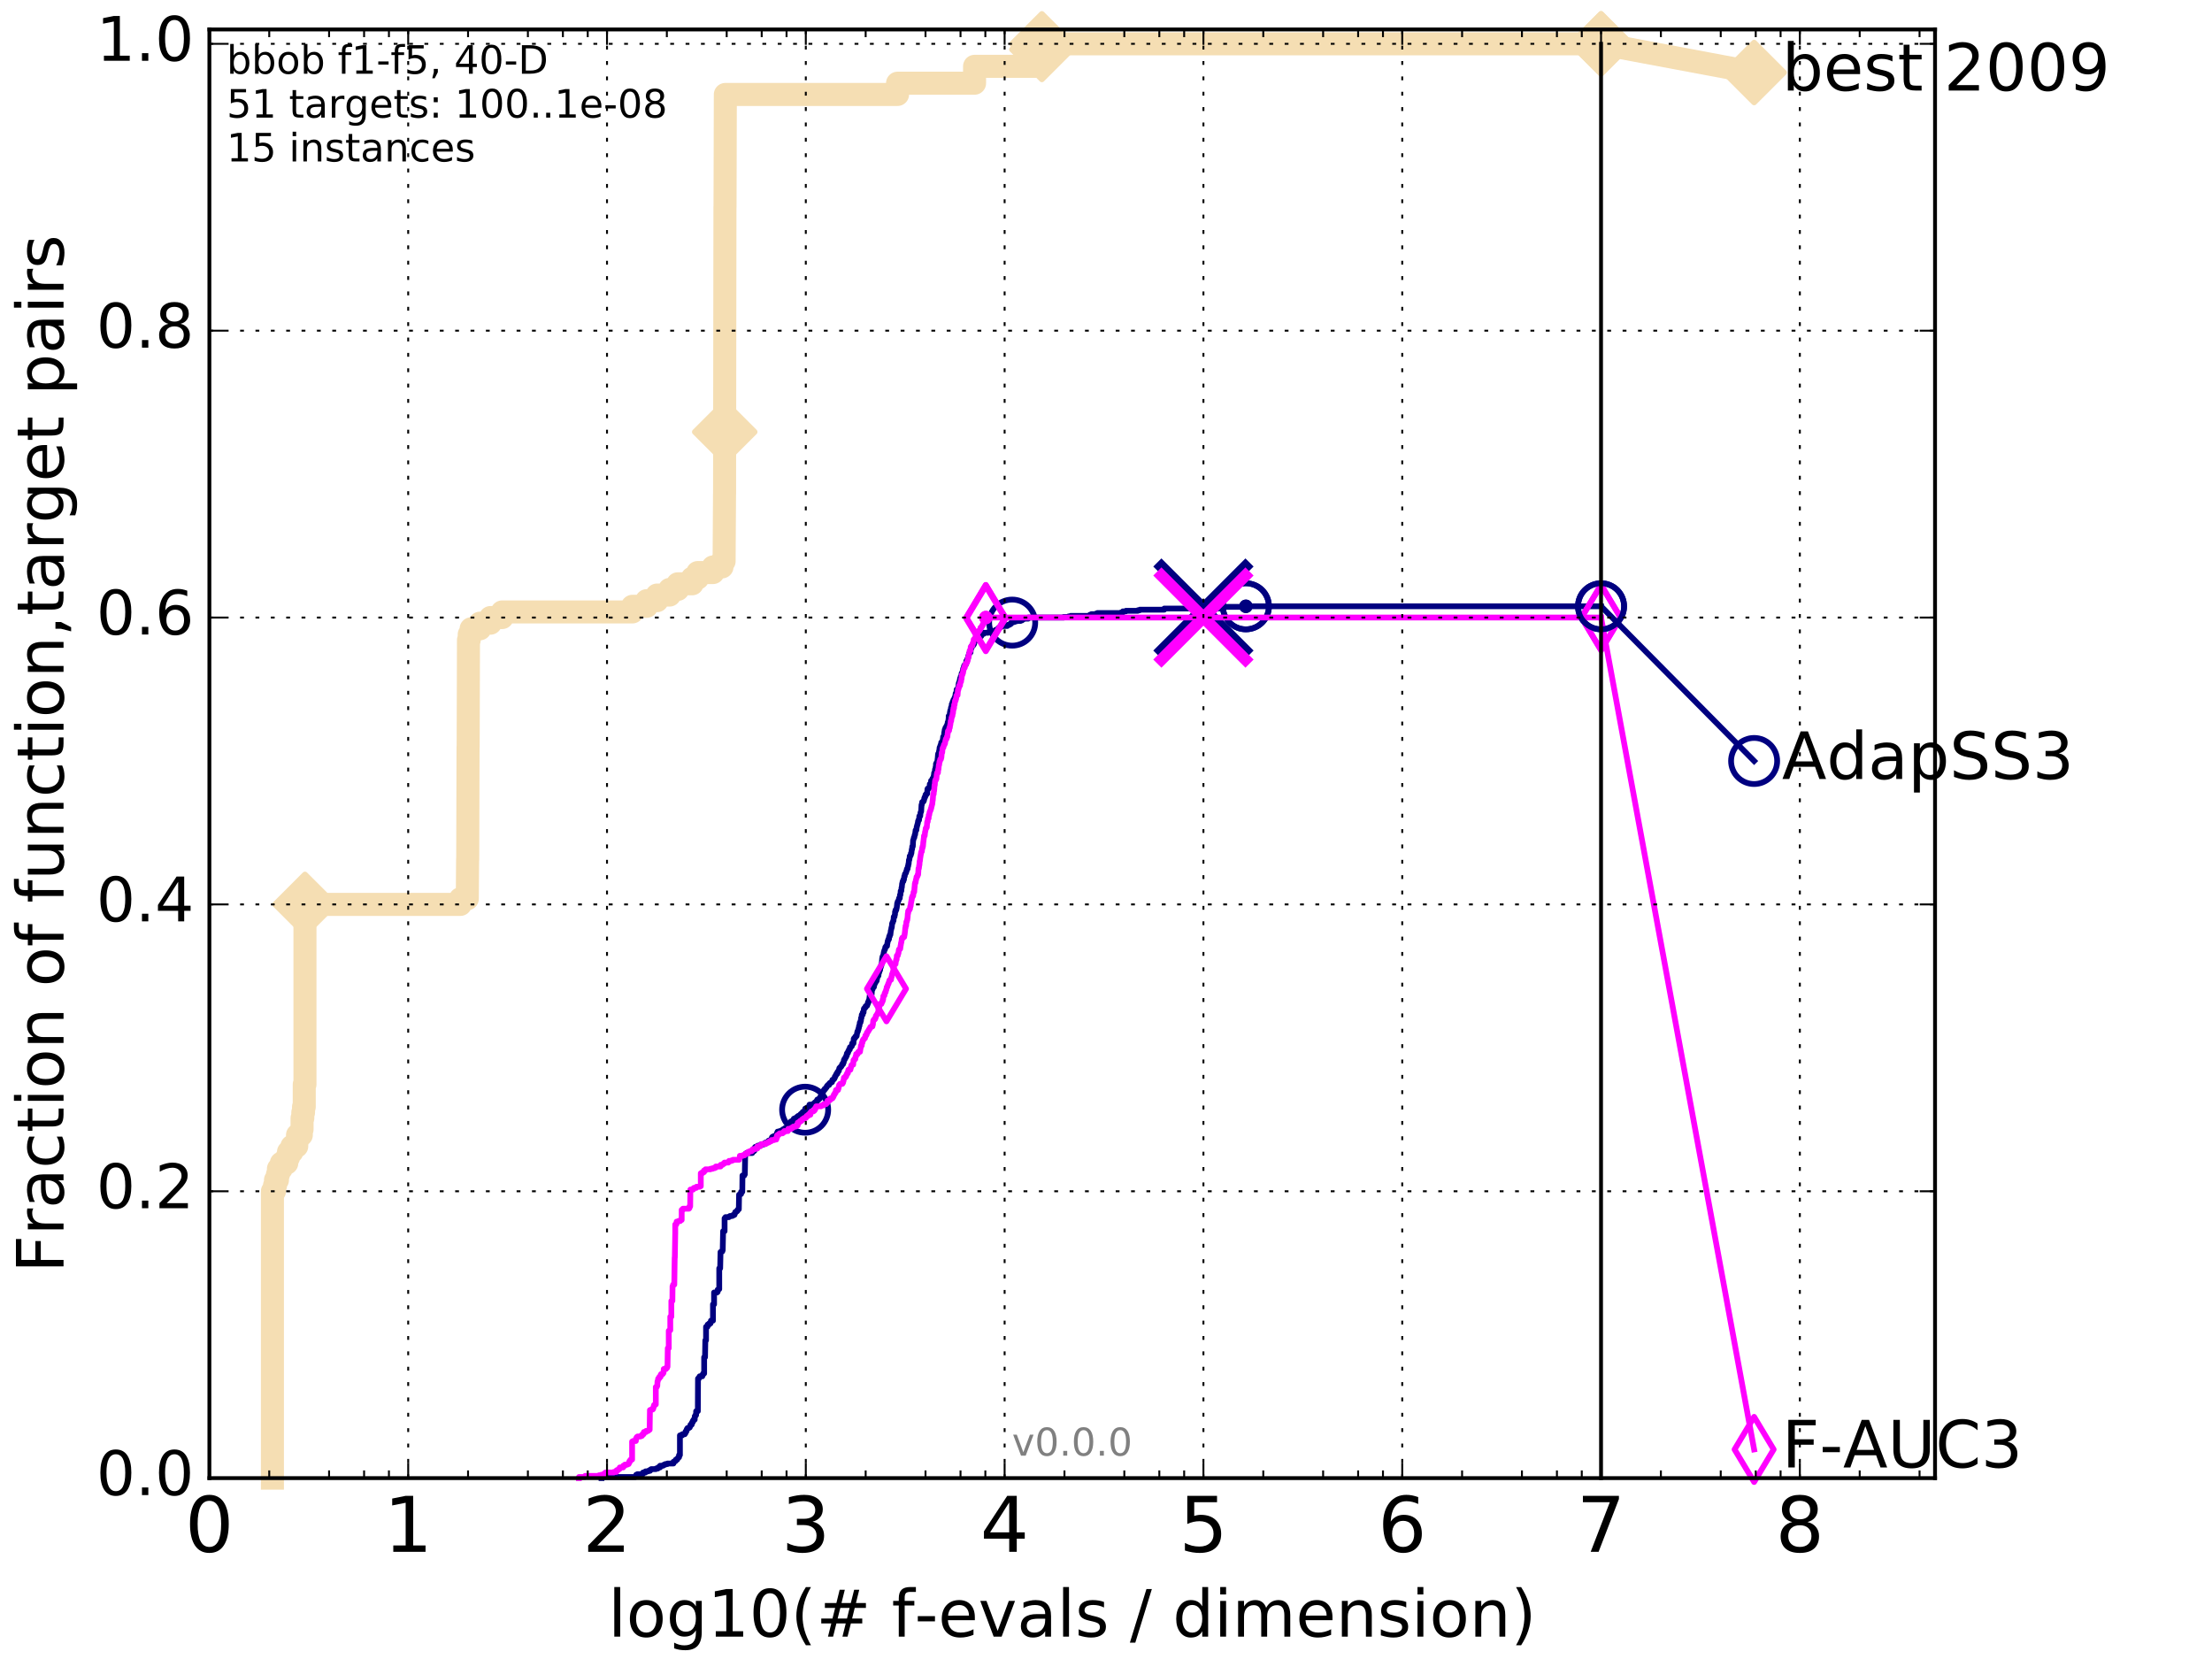 <?xml version="1.0" encoding="utf-8" standalone="no"?>
<!DOCTYPE svg PUBLIC "-//W3C//DTD SVG 1.1//EN"
  "http://www.w3.org/Graphics/SVG/1.1/DTD/svg11.dtd">
<!-- Created with matplotlib (http://matplotlib.org/) -->
<svg height="432pt" version="1.1" viewBox="0 0 576 432" width="576pt" xmlns="http://www.w3.org/2000/svg" xmlns:xlink="http://www.w3.org/1999/xlink">
 <defs>
  <style type="text/css">
*{stroke-linecap:butt;stroke-linejoin:round;stroke-miterlimit:100000;}
  </style>
 </defs>
 <g id="figure_1">
  <g id="patch_1">
   <path d="M 0 432 
L 576 432 
L 576 0 
L 0 0 
z
" style="fill:#ffffff;"/>
  </g>
  <g id="axes_1">
   <g id="patch_2">
    <path d="M 54.525 384.9 
L 503.88 384.9 
L 503.88 7.678 
L 54.525 7.678 
z
" style="fill:#ffffff;"/>
   </g>
   <g id="line2d_1">
    <path d="M 70.937 384.9 
L 70.937 310.203 
L 71.472 310.203 
L 71.472 308.738 
L 71.735 308.738 
L 71.735 307.273 
L 72.252 307.273 
L 72.252 305.809 
L 72.506 305.809 
L 72.506 304.344 
L 73.251 304.344 
L 73.251 302.879 
L 74.672 302.879 
L 74.672 301.415 
L 75.126 301.415 
L 75.126 299.95 
L 76.008 299.95 
L 76.008 298.485 
L 77.269 298.485 
L 77.269 297.021 
L 77.472 297.021 
L 77.472 295.556 
L 78.463 295.556 
L 78.463 294.091 
L 78.656 294.091 
L 78.656 291.162 
L 78.847 291.162 
L 78.847 289.697 
L 79.037 289.697 
L 79.037 288.233 
L 79.225 288.233 
L 79.225 282.374 
L 79.412 282.374 
L 79.412 235.505 
L 119.881 235.505 
L 119.881 234.041 
L 121.68 234.041 
L 121.765 223.788 
L 121.794 223.788 
L 121.878 194.495 
L 121.906 194.495 
L 121.99 166.666 
L 122.185 166.666 
L 122.185 165.202 
L 122.679 165.202 
L 122.679 163.737 
L 124.971 163.737 
L 124.971 162.273 
L 127.712 162.273 
L 127.712 160.808 
L 130.768 160.808 
L 130.768 159.343 
L 164.681 159.343 
L 164.681 157.879 
L 168.39 157.879 
L 168.39 156.414 
L 171.09 156.414 
L 171.09 154.949 
L 174.353 154.949 
L 174.353 153.485 
L 176.502 153.485 
L 176.502 152.02 
L 180.246 152.02 
L 180.246 150.555 
L 181.671 150.555 
L 181.671 149.091 
L 185.673 149.091 
L 185.673 147.626 
L 188.007 147.626 
L 188.007 146.161 
L 188.555 146.161 
L 188.665 128.585 
L 188.676 128.585 
L 188.775 53.888 
L 188.795 53.888 
L 188.877 24.595 
L 233.719 24.595 
L 233.72 21.666 
L 253.775 21.666 
L 253.775 17.272 
L 271.3 17.272 
L 271.302 11.413 
L 416.908 11.413 
L 416.908 11.413 
" style="fill:none;stroke:#f5deb3;stroke-linecap:square;stroke-width:6.0;"/>
   </g>
   <g id="line2d_2">
    <defs>
     <path d="M -0 7.778 
L 7.778 0 
L 0 -7.778 
L -7.778 -0 
z
" id="m7a564f080d" style="stroke:#f5deb3;stroke-linejoin:miter;stroke-width:1.5;"/>
    </defs>
    <g>
     <use style="fill:#f5deb3;stroke:#f5deb3;stroke-linejoin:miter;stroke-width:1.5;" x="79.412" xlink:href="#m7a564f080d" y="235.505"/>
     <use style="fill:#f5deb3;stroke:#f5deb3;stroke-linejoin:miter;stroke-width:1.5;" x="188.719" xlink:href="#m7a564f080d" y="112.474"/>
     <use style="fill:#f5deb3;stroke:#f5deb3;stroke-linejoin:miter;stroke-width:1.5;" x="271.302" xlink:href="#m7a564f080d" y="12.878"/>
     <use style="fill:#f5deb3;stroke:#f5deb3;stroke-linejoin:miter;stroke-width:1.5;" x="271.302" xlink:href="#m7a564f080d" y="11.413"/>
     <use style="fill:#f5deb3;stroke:#f5deb3;stroke-linejoin:miter;stroke-width:1.5;" x="416.908" xlink:href="#m7a564f080d" y="11.413"/>
    </g>
   </g>
   <g id="line2d_3">
    <path d="M -15527.947 758.387 
" style="fill:none;stroke:#f5deb3;stroke-linecap:square;stroke-width:6.0;"/>
    <g>
     <use style="fill:#f5deb3;stroke:#f5deb3;stroke-linejoin:miter;stroke-width:1.5;" x="-15527.947" xlink:href="#m7a564f080d" y="758.387"/>
    </g>
   </g>
   <g id="line2d_4">
    <path d="M 416.908 11.413 
L 456.77 18.883 
" style="fill:none;stroke:#f5deb3;stroke-linecap:square;stroke-width:6.0;"/>
    <g>
     <use style="fill:#f5deb3;stroke:#f5deb3;stroke-linejoin:miter;stroke-width:1.5;" x="416.908" xlink:href="#m7a564f080d" y="11.413"/>
     <use style="fill:#f5deb3;stroke:#f5deb3;stroke-linejoin:miter;stroke-width:1.5;" x="456.77" xlink:href="#m7a564f080d" y="18.883"/>
    </g>
   </g>
   <g id="line2d_5">
    <defs>
     <path d="M 0 1.5 
C 0.398 1.5 0.779 1.342 1.061 1.061 
C 1.342 0.779 1.5 0.398 1.5 0 
C 1.5 -0.398 1.342 -0.779 1.061 -1.061 
C 0.779 -1.342 0.398 -1.5 0 -1.5 
C -0.398 -1.5 -0.779 -1.342 -1.061 -1.061 
C -1.342 -0.779 -1.5 -0.398 -1.5 0 
C -1.5 0.398 -1.342 0.779 -1.061 1.061 
C -0.779 1.342 -0.398 1.5 0 1.5 
z
" id="m22b01802af" style="stroke:#f5deb3;stroke-width:0.5;"/>
    </defs>
    <g>
     <use style="fill:#f5deb3;stroke:#f5deb3;stroke-width:0.5;" x="271.302" xlink:href="#m22b01802af" y="11.413"/>
     <use style="fill:#f5deb3;stroke:#f5deb3;stroke-width:0.5;" x="271.302" xlink:href="#m22b01802af" y="11.413"/>
    </g>
   </g>
   <g id="line2d_6">
    <defs>
     <path d="M 0 1.5 
C 0.398 1.5 0.779 1.342 1.061 1.061 
C 1.342 0.779 1.5 0.398 1.5 0 
C 1.5 -0.398 1.342 -0.779 1.061 -1.061 
C 0.779 -1.342 0.398 -1.5 0 -1.5 
C -0.398 -1.5 -0.779 -1.342 -1.061 -1.061 
C -1.342 -0.779 -1.5 -0.398 -1.5 0 
C -1.5 0.398 -1.342 0.779 -1.061 1.061 
C -0.779 1.342 -0.398 1.5 0 1.5 
z
" id="mf638f820c9" style="stroke:#000080;stroke-width:0.5;"/>
    </defs>
    <g>
     <use style="fill:#000080;stroke:#000080;stroke-width:0.5;" x="324.427" xlink:href="#mf638f820c9" y="157.879"/>
     <use style="fill:#000080;stroke:#000080;stroke-width:0.5;" x="324.427" xlink:href="#mf638f820c9" y="157.879"/>
    </g>
   </g>
   <g id="line2d_7">
    <path d="M 156.63 384.9 
L 156.63 384.607 
L 165.41 384.607 
L 165.41 384.461 
L 165.572 384.461 
L 165.672 384.021 
L 165.967 384.021 
L 165.967 383.875 
L 167.369 383.875 
L 167.444 383.435 
L 168.086 383.435 
L 168.086 383.142 
L 168.805 383.142 
L 168.805 382.996 
L 169.278 382.996 
L 169.322 382.703 
L 169.579 382.703 
L 169.579 382.557 
L 170.786 382.557 
L 170.786 382.41 
L 171.3 382.41 
L 171.359 382.117 
L 171.876 382.117 
L 171.876 381.678 
L 172.656 381.678 
L 172.656 381.531 
L 172.913 381.531 
L 172.913 381.385 
L 173.25 381.385 
L 173.25 381.238 
L 173.815 381.238 
L 173.815 381.092 
L 175.357 381.092 
L 175.357 380.653 
L 175.6 380.653 
L 175.6 380.506 
L 175.866 380.506 
L 175.866 380.36 
L 176.003 380.36 
L 176.003 380.067 
L 176.355 380.067 
L 176.41 379.774 
L 176.509 379.774 
L 176.509 379.627 
L 176.627 379.627 
L 176.627 379.481 
L 176.823 379.481 
L 176.823 378.895 
L 177.052 378.895 
L 177.052 373.769 
L 177.652 373.769 
L 177.652 373.476 
L 178.31 373.476 
L 178.31 373.183 
L 178.504 373.183 
L 178.524 372.743 
L 178.74 372.743 
L 178.832 372.158 
L 179.008 372.158 
L 179.021 371.865 
L 179.377 371.865 
L 179.377 371.718 
L 179.608 371.718 
L 179.69 371.425 
L 179.74 371.425 
L 179.799 370.986 
L 180.118 370.986 
L 180.198 370.4 
L 180.373 370.4 
L 180.423 369.961 
L 180.612 369.961 
L 180.614 369.668 
L 180.899 369.668 
L 180.913 368.789 
L 181.075 368.789 
L 181.075 368.496 
L 181.264 368.496 
L 181.276 367.471 
L 181.718 367.471 
L 181.761 358.976 
L 182.003 358.976 
L 182.003 358.683 
L 182.138 358.683 
L 182.192 358.39 
L 182.877 358.39 
L 182.924 357.95 
L 183.096 357.95 
L 183.096 357.657 
L 183.36 357.657 
L 183.36 353.41 
L 183.591 353.41 
L 183.663 349.016 
L 183.853 349.016 
L 183.853 345.501 
L 184.221 345.501 
L 184.272 344.915 
L 184.64 344.915 
L 184.64 344.622 
L 185.013 344.622 
L 185.042 344.183 
L 185.128 344.183 
L 185.128 343.89 
L 185.658 343.89 
L 185.658 339.642 
L 185.944 339.642 
L 185.944 336.566 
L 186.718 336.566 
L 186.718 336.42 
L 186.875 336.42 
L 186.875 335.834 
L 187.111 335.834 
L 187.111 335.688 
L 187.289 335.688 
L 187.289 330.268 
L 187.53 330.268 
L 187.622 326.021 
L 187.822 326.021 
L 187.822 325.874 
L 188.082 325.874 
L 188.082 325.581 
L 188.194 325.581 
L 188.293 320.602 
L 188.681 320.602 
L 188.681 317.233 
L 188.911 317.233 
L 188.911 316.94 
L 189.82 316.94 
L 189.82 316.794 
L 190.06 316.794 
L 190.06 316.647 
L 190.677 316.647 
L 190.677 316.501 
L 190.96 316.501 
L 190.96 316.354 
L 191.26 316.354 
L 191.26 316.061 
L 191.374 316.061 
L 191.448 315.622 
L 191.661 315.622 
L 191.661 315.475 
L 191.864 315.475 
L 191.864 315.329 
L 192.027 315.329 
L 192.06 315.036 
L 192.183 315.036 
L 192.183 314.89 
L 192.389 314.89 
L 192.457 311.081 
L 192.729 311.081 
L 192.729 310.935 
L 192.971 310.935 
L 192.971 310.349 
L 193.29 310.349 
L 193.336 306.102 
L 193.8 306.102 
L 193.802 305.809 
L 193.95 305.809 
L 194.04 300.829 
L 194.095 300.829 
L 194.174 300.389 
L 194.408 300.389 
L 194.408 300.243 
L 195.882 300.243 
L 195.882 299.95 
L 196.047 299.95 
L 196.047 299.804 
L 196.308 299.804 
L 196.308 299.657 
L 196.459 299.657 
L 196.555 298.778 
L 196.695 298.778 
L 196.695 298.632 
L 197.2 298.632 
L 197.289 298.339 
L 197.941 298.339 
L 197.941 298.192 
L 198.081 298.192 
L 198.081 298.046 
L 198.738 298.046 
L 198.738 297.9 
L 199.213 297.9 
L 199.215 297.607 
L 199.455 297.607 
L 199.455 297.46 
L 199.967 297.46 
L 199.967 297.314 
L 200.156 297.314 
L 200.156 297.021 
L 200.518 297.021 
L 200.518 296.874 
L 200.724 296.874 
L 200.724 296.728 
L 200.925 296.728 
L 201.019 296.142 
L 201.167 296.142 
L 201.167 295.995 
L 201.503 295.995 
L 201.503 295.849 
L 202.175 295.849 
L 202.279 295.117 
L 202.346 295.117 
L 202.346 294.97 
L 202.475 294.97 
L 202.475 294.677 
L 203 294.677 
L 203 294.531 
L 203.436 294.531 
L 203.436 294.384 
L 203.759 294.384 
L 203.868 294.091 
L 204.192 294.091 
L 204.192 293.945 
L 204.337 293.945 
L 204.337 293.798 
L 204.765 293.798 
L 204.765 293.652 
L 205.082 293.652 
L 205.082 293.506 
L 205.211 293.506 
L 205.302 293.066 
L 205.486 293.066 
L 205.553 292.627 
L 205.712 292.627 
L 205.801 292.187 
L 205.913 292.187 
L 205.913 292.041 
L 206.201 292.041 
L 206.201 291.894 
L 206.493 291.894 
L 206.493 291.748 
L 206.685 291.748 
L 206.707 291.309 
L 207.019 291.309 
L 207.019 291.162 
L 207.494 291.162 
L 207.494 290.869 
L 207.639 290.869 
L 207.639 290.723 
L 207.843 290.723 
L 207.843 290.576 
L 208.153 290.576 
L 208.153 290.43 
L 208.444 290.43 
L 208.445 290.137 
L 208.612 290.137 
L 208.612 289.99 
L 208.951 289.99 
L 209.02 289.551 
L 209.415 289.551 
L 209.415 289.405 
L 209.533 289.405 
L 209.533 289.112 
L 209.657 289.112 
L 209.684 288.672 
L 210.178 288.672 
L 210.205 288.379 
L 210.64 288.379 
L 210.642 288.086 
L 210.762 288.086 
L 210.792 287.647 
L 211.572 287.647 
L 211.572 287.5 
L 212.059 287.5 
L 212.109 287.208 
L 212.185 287.208 
L 212.185 287.061 
L 212.469 287.061 
L 212.532 286.768 
L 212.786 286.768 
L 212.81 286.329 
L 213.217 286.329 
L 213.284 286.036 
L 213.524 286.036 
L 213.592 285.596 
L 213.798 285.596 
L 213.893 285.011 
L 213.943 285.011 
L 213.943 284.864 
L 214.176 284.864 
L 214.209 284.425 
L 214.334 284.425 
L 214.424 283.985 
L 214.53 283.985 
L 214.53 283.839 
L 214.714 283.839 
L 214.733 283.546 
L 214.939 283.546 
L 215.046 283.253 
L 215.161 283.253 
L 215.161 283.107 
L 215.275 283.107 
L 215.32 282.814 
L 215.451 282.814 
L 215.451 282.667 
L 215.569 282.667 
L 215.569 282.521 
L 215.906 282.521 
L 215.991 282.081 
L 216.16 282.081 
L 216.16 281.935 
L 216.421 281.935 
L 216.421 281.788 
L 216.657 281.788 
L 216.749 281.202 
L 216.96 281.202 
L 216.96 281.056 
L 217.144 281.056 
L 217.144 280.91 
L 217.261 280.91 
L 217.304 280.617 
L 217.402 280.617 
L 217.402 280.324 
L 217.542 280.324 
L 217.601 280.031 
L 217.669 280.031 
L 217.669 279.884 
L 217.786 279.884 
L 217.807 279.591 
L 218.042 279.591 
L 218.07 279.152 
L 218.239 279.152 
L 218.295 278.859 
L 218.443 278.859 
L 218.522 278.273 
L 218.568 278.273 
L 218.568 278.127 
L 218.698 278.127 
L 218.698 277.98 
L 218.838 277.98 
L 218.838 277.834 
L 218.99 277.834 
L 218.99 277.687 
L 219.101 277.687 
L 219.21 277.394 
L 219.274 277.394 
L 219.288 277.101 
L 219.528 277.101 
L 219.568 276.662 
L 219.703 276.662 
L 219.744 276.076 
L 219.869 276.076 
L 219.869 275.783 
L 220.033 275.783 
L 220.131 275.49 
L 220.147 275.49 
L 220.147 275.344 
L 220.291 275.344 
L 220.359 274.904 
L 220.502 274.904 
L 220.524 274.319 
L 220.616 274.319 
L 220.616 274.172 
L 220.824 274.172 
L 220.868 273.733 
L 220.981 273.733 
L 221.07 273.293 
L 221.286 273.293 
L 221.321 272.707 
L 221.522 272.707 
L 221.522 272.561 
L 221.683 272.561 
L 221.683 272.415 
L 221.818 272.415 
L 221.898 271.682 
L 222.238 271.682 
L 222.31 270.51 
L 222.386 270.51 
L 222.386 270.364 
L 222.618 270.364 
L 222.711 269.925 
L 222.947 269.925 
L 222.947 269.778 
L 223.068 269.778 
L 223.171 269.046 
L 223.192 269.046 
L 223.261 268.606 
L 223.387 268.606 
L 223.445 268.167 
L 223.521 268.167 
L 223.576 267.728 
L 223.636 267.728 
L 223.703 267.142 
L 223.797 267.142 
L 223.9 266.263 
L 224.065 266.263 
L 224.099 265.824 
L 224.185 265.824 
L 224.215 265.091 
L 224.317 265.091 
L 224.415 264.212 
L 224.65 264.212 
L 224.665 263.627 
L 224.875 263.627 
L 224.942 262.748 
L 224.994 262.748 
L 224.994 262.601 
L 225.144 262.601 
L 225.144 262.455 
L 225.258 262.455 
L 225.258 262.308 
L 225.405 262.308 
L 225.405 262.015 
L 225.608 262.015 
L 225.608 261.869 
L 225.799 261.869 
L 225.9 261.43 
L 225.981 261.43 
L 226.01 260.99 
L 226.166 260.99 
L 226.202 260.551 
L 226.299 260.551 
L 226.41 259.818 
L 226.416 259.818 
L 226.474 259.233 
L 226.652 259.233 
L 226.741 258.94 
L 226.969 258.94 
L 227.067 257.622 
L 227.22 257.622 
L 227.322 257.182 
L 227.36 257.182 
L 227.36 257.036 
L 227.563 257.036 
L 227.672 256.45 
L 227.68 256.45 
L 227.773 256.157 
L 227.827 256.157 
L 227.903 255.864 
L 227.994 255.864 
L 227.994 255.571 
L 228.106 255.571 
L 228.106 255.425 
L 228.271 255.425 
L 228.372 254.839 
L 228.401 254.839 
L 228.464 254.253 
L 228.581 254.253 
L 228.581 254.106 
L 228.732 254.106 
L 228.836 253.228 
L 228.941 253.228 
L 229.048 252.642 
L 229.166 252.642 
L 229.257 251.909 
L 229.344 251.909 
L 229.441 251.47 
L 229.486 251.47 
L 229.515 251.031 
L 229.609 251.031 
L 229.72 249.566 
L 229.774 249.566 
L 229.797 249.127 
L 229.894 249.127 
L 229.995 248.687 
L 230.043 248.687 
L 230.147 247.955 
L 230.168 247.955 
L 230.268 247.515 
L 230.286 247.515 
L 230.387 247.222 
L 230.449 247.222 
L 230.537 246.637 
L 230.664 246.637 
L 230.74 246.344 
L 230.974 246.344 
L 231.062 245.611 
L 231.091 245.611 
L 231.165 245.025 
L 231.251 245.025 
L 231.311 244.586 
L 231.483 244.586 
L 231.536 243.854 
L 231.673 243.854 
L 231.704 243.414 
L 231.848 243.414 
L 231.959 242.389 
L 231.968 242.389 
L 232.072 241.95 
L 232.083 241.95 
L 232.136 241.51 
L 232.216 241.51 
L 232.305 240.485 
L 232.362 240.485 
L 232.414 240.192 
L 232.495 240.192 
L 232.583 239.753 
L 232.665 239.753 
L 232.738 238.727 
L 232.923 238.727 
L 233.01 238.142 
L 233.054 238.142 
L 233.071 237.409 
L 233.185 237.409 
L 233.185 236.97 
L 233.387 236.97 
L 233.485 236.384 
L 233.51 236.384 
L 233.617 235.359 
L 233.623 235.359 
L 233.623 235.212 
L 233.756 235.212 
L 233.757 234.773 
L 233.892 234.773 
L 234.001 234.334 
L 234.067 234.334 
L 234.105 233.894 
L 234.304 233.894 
L 234.352 233.015 
L 234.471 233.015 
L 234.543 231.99 
L 234.701 231.99 
L 234.765 231.111 
L 234.823 231.111 
L 234.918 230.086 
L 234.953 230.086 
L 235.054 229.5 
L 235.229 229.5 
L 235.232 229.061 
L 235.384 229.061 
L 235.474 228.182 
L 235.59 228.182 
L 235.642 227.596 
L 235.746 227.596 
L 235.838 227.303 
L 235.922 227.303 
L 235.985 226.864 
L 236.06 226.864 
L 236.152 226.278 
L 236.318 226.278 
L 236.412 225.546 
L 236.484 225.546 
L 236.55 224.96 
L 236.609 224.96 
L 236.685 223.934 
L 236.779 223.934 
L 236.883 223.202 
L 236.892 223.202 
L 236.894 222.909 
L 237.06 222.909 
L 237.122 222.616 
L 237.195 222.616 
L 237.195 222.177 
L 237.326 222.177 
L 237.426 221.152 
L 237.506 221.152 
L 237.547 220.419 
L 237.687 220.419 
L 237.774 218.808 
L 237.812 218.808 
L 237.917 218.369 
L 237.94 218.369 
L 237.971 218.076 
L 238.087 218.076 
L 238.197 217.344 
L 238.287 217.344 
L 238.388 216.465 
L 238.402 216.465 
L 238.423 216.172 
L 238.618 216.172 
L 238.714 215.293 
L 238.763 215.293 
L 238.826 214.854 
L 238.875 214.854 
L 238.954 214.414 
L 239.006 214.414 
L 239.059 213.828 
L 239.151 213.828 
L 239.165 213.535 
L 239.324 213.535 
L 239.394 212.51 
L 239.622 212.51 
L 239.689 211.631 
L 239.742 211.631 
L 239.789 211.338 
L 239.861 211.338 
L 239.965 209.581 
L 240.028 209.581 
L 240.13 208.849 
L 240.327 208.849 
L 240.327 208.702 
L 240.492 208.702 
L 240.544 208.409 
L 240.614 208.409 
L 240.684 207.823 
L 240.78 207.823 
L 240.803 207.53 
L 240.926 207.53 
L 241.005 206.944 
L 241.226 206.944 
L 241.226 206.652 
L 241.443 206.652 
L 241.503 205.48 
L 241.566 205.48 
L 241.566 205.333 
L 241.857 205.333 
L 241.963 205.04 
L 242.071 205.04 
L 242.122 204.162 
L 242.263 204.162 
L 242.371 203.869 
L 242.44 203.869 
L 242.455 203.283 
L 242.787 203.283 
L 242.833 202.697 
L 243.043 202.697 
L 243.152 201.965 
L 243.175 201.965 
L 243.258 201.232 
L 243.441 201.232 
L 243.476 200.354 
L 243.558 200.354 
L 243.661 199.621 
L 243.716 199.621 
L 243.728 198.889 
L 243.875 198.889 
L 243.875 198.596 
L 244.052 198.596 
L 244.157 197.571 
L 244.175 197.571 
L 244.264 196.399 
L 244.303 196.399 
L 244.303 196.252 
L 244.434 196.252 
L 244.542 195.52 
L 244.581 195.52 
L 244.682 194.641 
L 244.774 194.641 
L 244.847 194.202 
L 244.924 194.202 
L 244.959 193.909 
L 245.062 193.909 
L 245.098 193.323 
L 245.284 193.323 
L 245.284 193.177 
L 245.418 193.177 
L 245.517 192.444 
L 245.543 192.444 
L 245.59 191.859 
L 245.783 191.859 
L 245.888 190.687 
L 245.918 190.687 
L 246.021 189.954 
L 246.163 189.954 
L 246.187 189.515 
L 246.348 189.515 
L 246.433 189.076 
L 246.582 189.076 
L 246.65 188.636 
L 246.761 188.636 
L 246.786 188.05 
L 246.901 188.05 
L 247.008 187.172 
L 247.037 187.172 
L 247.037 186.439 
L 247.176 186.439 
L 247.176 186.293 
L 247.291 186.293 
L 247.375 185.414 
L 247.415 185.414 
L 247.457 184.975 
L 247.576 184.975 
L 247.639 184.242 
L 247.695 184.242 
L 247.749 183.949 
L 247.839 183.949 
L 247.84 183.364 
L 247.966 183.364 
L 248.057 182.778 
L 248.14 182.778 
L 248.183 182.485 
L 248.297 182.485 
L 248.297 182.192 
L 248.455 182.192 
L 248.558 181.752 
L 248.589 181.752 
L 248.589 181.606 
L 248.726 181.606 
L 248.831 180.727 
L 248.85 180.727 
L 248.85 180.581 
L 248.964 180.581 
L 248.993 180.288 
L 249.082 180.288 
L 249.105 179.555 
L 249.378 179.555 
L 249.38 179.262 
L 249.497 179.262 
L 249.605 178.237 
L 249.614 178.237 
L 249.689 177.798 
L 249.745 177.798 
L 249.745 177.651 
L 249.858 177.651 
L 249.951 176.919 
L 250.006 176.919 
L 250.009 176.626 
L 250.129 176.626 
L 250.162 176.187 
L 250.32 176.187 
L 250.419 175.308 
L 250.6 175.308 
L 250.71 174.576 
L 250.754 174.576 
L 250.803 174.136 
L 250.926 174.136 
L 251.004 173.55 
L 251.064 173.55 
L 251.09 173.257 
L 251.323 173.257 
L 251.323 173.111 
L 251.439 173.111 
L 251.439 172.964 
L 251.55 172.964 
L 251.635 172.086 
L 251.776 172.086 
L 251.857 171.646 
L 252.028 171.646 
L 252.136 170.914 
L 252.165 170.914 
L 252.262 170.475 
L 252.277 170.475 
L 252.348 170.182 
L 252.431 170.182 
L 252.538 169.889 
L 252.723 169.889 
L 252.779 169.01 
L 252.865 169.01 
L 252.884 168.717 
L 252.992 168.717 
L 253.047 168.131 
L 253.375 168.131 
L 253.375 167.985 
L 253.497 167.985 
L 253.497 167.692 
L 253.663 167.692 
L 253.673 167.106 
L 253.857 167.106 
L 253.922 166.813 
L 254.058 166.813 
L 254.058 166.52 
L 254.217 166.52 
L 254.217 166.227 
L 254.535 166.227 
L 254.568 165.788 
L 254.865 165.788 
L 254.865 165.641 
L 255.524 165.641 
L 255.533 165.202 
L 255.815 165.202 
L 255.815 165.055 
L 256.16 165.055 
L 256.16 164.762 
L 257.33 164.762 
L 257.33 164.616 
L 258.179 164.616 
L 258.179 164.469 
L 258.518 164.469 
L 258.518 164.323 
L 259.136 164.323 
L 259.244 164.03 
L 259.859 164.03 
L 259.925 163.591 
L 260.091 163.591 
L 260.091 163.444 
L 260.377 163.444 
L 260.377 163.298 
L 260.618 163.298 
L 260.618 163.151 
L 260.921 163.151 
L 260.921 163.005 
L 262.293 163.005 
L 262.293 162.858 
L 262.423 162.858 
L 262.423 162.712 
L 262.855 162.712 
L 262.855 162.565 
L 263.082 162.565 
L 263.082 162.419 
L 263.305 162.419 
L 263.305 162.126 
L 263.569 162.126 
L 263.569 161.98 
L 264.115 161.98 
L 264.115 161.833 
L 264.557 161.833 
L 264.557 161.687 
L 265.758 161.687 
L 265.758 161.54 
L 266.146 161.54 
L 266.146 161.247 
L 266.574 161.247 
L 266.574 161.101 
L 267.742 161.101 
L 267.742 160.808 
L 276.974 160.808 
L 276.974 160.661 
L 278.245 160.661 
L 278.245 160.515 
L 278.812 160.515 
L 278.812 160.368 
L 283.682 160.368 
L 283.682 160.222 
L 283.813 160.222 
L 283.813 160.076 
L 284.183 160.076 
L 284.183 159.929 
L 285.387 159.929 
L 285.387 159.783 
L 285.749 159.783 
L 285.749 159.636 
L 291.877 159.636 
L 291.877 159.49 
L 292.399 159.49 
L 292.399 159.197 
L 293.181 159.197 
L 293.181 159.05 
L 296.3 159.05 
L 296.3 158.904 
L 296.793 158.904 
L 296.793 158.757 
L 303.168 158.757 
L 303.168 158.464 
L 317.872 158.464 
L 317.872 158.318 
L 318.516 158.318 
L 318.516 158.025 
L 324.427 158.025 
L 324.427 157.879 
L 416.908 157.879 
L 416.908 157.879 
" style="fill:none;stroke:#000080;stroke-linecap:square;stroke-width:1.5;"/>
   </g>
   <g id="line2d_8">
    <defs>
     <path d="M 0 6 
C 1.591 6 3.117 5.368 4.243 4.243 
C 5.368 3.117 6 1.591 6 0 
C 6 -1.591 5.368 -3.117 4.243 -4.243 
C 3.117 -5.368 1.591 -6 0 -6 
C -1.591 -6 -3.117 -5.368 -4.243 -4.243 
C -5.368 -3.117 -6 -1.591 -6 0 
C -6 1.591 -5.368 3.117 -4.243 4.243 
C -3.117 5.368 -1.591 6 0 6 
z
" id="m7b147f4458" style="stroke:#000080;stroke-width:1.5;"/>
    </defs>
    <g>
     <use style="fill:none;stroke:#000080;stroke-width:1.5;" x="209.657" xlink:href="#m7b147f4458" y="288.965"/>
     <use style="fill:none;stroke:#000080;stroke-width:1.5;" x="263.569" xlink:href="#m7b147f4458" y="162.126"/>
     <use style="fill:none;stroke:#000080;stroke-width:1.5;" x="324.427" xlink:href="#m7b147f4458" y="157.879"/>
     <use style="fill:none;stroke:#000080;stroke-width:1.5;" x="324.427" xlink:href="#m7b147f4458" y="157.879"/>
     <use style="fill:none;stroke:#000080;stroke-width:1.5;" x="416.908" xlink:href="#m7b147f4458" y="157.879"/>
    </g>
   </g>
   <g id="line2d_9">
    <path d="M -15527.947 758.387 
" style="fill:none;stroke:#000080;stroke-linecap:square;stroke-width:1.5;"/>
    <g>
     <use style="fill:none;stroke:#000080;stroke-width:1.5;" x="-15527.947" xlink:href="#m7b147f4458" y="758.387"/>
    </g>
   </g>
   <g id="line2d_10">
    <path clip-path="url(#p149e0397dc)" d="M 313.37 158.464 
" style="fill:none;stroke:#000080;stroke-linecap:square;"/>
    <defs>
     <path d="M -12 12 
L 12 -12 
M -12 -12 
L 12 12 
" id="m5ac4c26b63" style="stroke:#000080;stroke-width:3.0;"/>
    </defs>
    <g clip-path="url(#p149e0397dc)">
     <use style="fill:#000080;stroke:#000080;stroke-width:3.0;" x="313.37" xlink:href="#m5ac4c26b63" y="158.464"/>
    </g>
   </g>
   <g id="line2d_11">
    <defs>
     <path d="M 0 1.5 
C 0.398 1.5 0.779 1.342 1.061 1.061 
C 1.342 0.779 1.5 0.398 1.5 0 
C 1.5 -0.398 1.342 -0.779 1.061 -1.061 
C 0.779 -1.342 0.398 -1.5 0 -1.5 
C -0.398 -1.5 -0.779 -1.342 -1.061 -1.061 
C -1.342 -0.779 -1.5 -0.398 -1.5 0 
C -1.5 0.398 -1.342 0.779 -1.061 1.061 
C -0.779 1.342 -0.398 1.5 0 1.5 
z
" id="m6f6207c787" style="stroke:#ff00ff;stroke-width:0.5;"/>
    </defs>
    <g>
     <use style="fill:#ff00ff;stroke:#ff00ff;stroke-width:0.5;" x="256.701" xlink:href="#m6f6207c787" y="160.808"/>
     <use style="fill:#ff00ff;stroke:#ff00ff;stroke-width:0.5;" x="256.701" xlink:href="#m6f6207c787" y="160.808"/>
    </g>
   </g>
   <g id="line2d_12">
    <path d="M 150.74 384.9 
L 150.74 384.754 
L 150.74 384.754 
L 150.74 384.754 
L 150.771 384.754 
L 150.771 384.607 
L 152.231 384.607 
L 152.231 384.461 
L 152.376 384.461 
L 152.376 384.314 
L 155.961 384.314 
L 155.961 384.168 
L 156.558 384.168 
L 156.558 384.021 
L 157.092 384.021 
L 157.092 383.875 
L 157.494 383.875 
L 157.494 383.582 
L 157.672 383.582 
L 157.672 383.435 
L 159.83 383.435 
L 159.83 383.289 
L 160.505 383.289 
L 160.566 382.849 
L 160.925 382.849 
L 160.925 382.703 
L 161.053 382.703 
L 161.053 382.557 
L 161.313 382.557 
L 161.395 382.117 
L 162.251 382.117 
L 162.284 381.678 
L 162.713 381.678 
L 162.713 381.385 
L 163.361 381.385 
L 163.361 381.238 
L 163.696 381.238 
L 163.696 380.945 
L 163.862 380.945 
L 163.888 380.506 
L 164.1 380.506 
L 164.1 380.213 
L 164.228 380.213 
L 164.228 380.067 
L 164.597 380.067 
L 164.597 375.38 
L 164.844 375.38 
L 164.844 375.233 
L 165.576 375.233 
L 165.64 374.501 
L 165.768 374.501 
L 165.812 374.208 
L 166.006 374.208 
L 166.006 374.062 
L 166.782 374.062 
L 166.782 373.915 
L 167.153 373.915 
L 167.153 373.769 
L 167.273 373.769 
L 167.273 373.476 
L 167.58 373.476 
L 167.672 372.89 
L 168.247 372.89 
L 168.247 372.597 
L 168.788 372.597 
L 168.788 372.45 
L 168.944 372.45 
L 168.944 372.304 
L 169.168 372.304 
L 169.243 367.178 
L 169.569 367.178 
L 169.569 367.031 
L 169.97 367.031 
L 169.97 366.885 
L 170.089 366.885 
L 170.174 366.299 
L 170.285 366.299 
L 170.318 365.859 
L 170.506 365.859 
L 170.506 365.713 
L 170.77 365.713 
L 170.77 361.173 
L 171.03 361.173 
L 171.03 360.88 
L 171.156 360.88 
L 171.209 359.708 
L 171.281 359.708 
L 171.39 358.976 
L 171.638 358.976 
L 171.69 358.536 
L 172.009 358.536 
L 172.055 357.95 
L 172.154 357.95 
L 172.154 357.804 
L 172.568 357.804 
L 172.647 357.511 
L 172.773 357.511 
L 172.837 356.486 
L 173.421 356.486 
L 173.421 356.193 
L 173.703 356.193 
L 173.703 355.9 
L 173.815 355.9 
L 173.89 351.066 
L 174.142 351.066 
L 174.142 346.526 
L 174.393 346.526 
L 174.393 346.38 
L 174.54 346.38 
L 174.54 342.864 
L 174.816 342.864 
L 174.816 338.763 
L 175.087 338.763 
L 175.126 334.955 
L 175.202 334.955 
L 175.268 334.516 
L 175.582 334.516 
L 175.687 327.486 
L 175.721 327.486 
L 175.826 321.334 
L 175.833 321.334 
L 175.833 318.844 
L 176.122 318.844 
L 176.195 318.112 
L 176.618 318.112 
L 176.618 317.965 
L 177.117 317.965 
L 177.199 317.672 
L 177.508 317.672 
L 177.508 315.036 
L 177.826 315.036 
L 177.83 314.743 
L 179.394 314.743 
L 179.394 314.597 
L 179.524 314.597 
L 179.524 314.157 
L 179.72 314.157 
L 179.772 309.763 
L 180.508 309.763 
L 180.508 309.47 
L 180.672 309.47 
L 180.672 309.324 
L 181.294 309.324 
L 181.346 309.031 
L 182.196 309.031 
L 182.196 308.884 
L 182.484 308.884 
L 182.484 305.516 
L 182.886 305.516 
L 182.903 305.223 
L 183.324 305.223 
L 183.324 304.783 
L 183.708 304.783 
L 183.708 304.49 
L 184.982 304.49 
L 184.982 304.344 
L 185.567 304.344 
L 185.567 304.198 
L 186.053 304.198 
L 186.053 304.051 
L 186.395 304.051 
L 186.395 303.758 
L 187.627 303.758 
L 187.66 303.319 
L 188.162 303.319 
L 188.162 303.172 
L 188.313 303.172 
L 188.313 303.026 
L 188.58 303.026 
L 188.647 302.733 
L 189.647 302.733 
L 189.647 302.586 
L 189.846 302.586 
L 189.846 302.293 
L 190.525 302.293 
L 190.525 302.147 
L 190.895 302.147 
L 190.895 302.001 
L 192.46 302.001 
L 192.564 301.561 
L 192.653 301.561 
L 192.654 300.975 
L 193.395 300.975 
L 193.395 300.829 
L 193.908 300.829 
L 193.977 300.536 
L 194.153 300.536 
L 194.153 300.389 
L 194.71 300.389 
L 194.792 299.95 
L 195.138 299.95 
L 195.138 299.804 
L 195.682 299.804 
L 195.682 299.657 
L 195.878 299.657 
L 195.878 299.364 
L 196.039 299.364 
L 196.039 299.218 
L 196.732 299.218 
L 196.732 299.071 
L 197.2 299.071 
L 197.209 298.485 
L 198.002 298.485 
L 198.002 298.192 
L 198.142 298.192 
L 198.142 298.046 
L 198.407 298.046 
L 198.407 297.9 
L 199.403 297.9 
L 199.403 297.607 
L 199.916 297.607 
L 199.916 297.46 
L 200.289 297.46 
L 200.36 297.167 
L 200.835 297.167 
L 200.869 296.874 
L 201.581 296.874 
L 201.581 296.728 
L 202.149 296.728 
L 202.149 296.288 
L 202.314 296.288 
L 202.315 295.703 
L 202.428 295.703 
L 202.428 295.556 
L 202.752 295.556 
L 202.844 295.263 
L 203.063 295.263 
L 203.063 295.117 
L 203.782 295.117 
L 203.782 294.97 
L 203.919 294.97 
L 203.919 294.824 
L 204.205 294.824 
L 204.205 294.531 
L 205.173 294.531 
L 205.269 293.945 
L 206.053 293.945 
L 206.12 293.652 
L 206.513 293.652 
L 206.584 293.359 
L 207.216 293.359 
L 207.216 293.213 
L 207.503 293.213 
L 207.503 293.066 
L 207.718 293.066 
L 207.741 292.334 
L 208.12 292.334 
L 208.191 292.041 
L 208.352 292.041 
L 208.352 291.894 
L 208.7 291.894 
L 208.774 291.602 
L 208.898 291.602 
L 208.898 291.455 
L 209.188 291.455 
L 209.188 291.309 
L 209.32 291.309 
L 209.32 291.162 
L 209.755 291.162 
L 209.755 291.016 
L 209.937 291.016 
L 209.937 290.723 
L 210.066 290.723 
L 210.066 290.576 
L 210.451 290.576 
L 210.451 290.283 
L 211.018 290.283 
L 211.034 289.697 
L 211.217 289.697 
L 211.266 289.405 
L 211.807 289.405 
L 211.807 289.258 
L 212.017 289.258 
L 212.066 288.965 
L 212.249 288.965 
L 212.273 288.526 
L 212.446 288.526 
L 212.524 288.086 
L 213.782 288.086 
L 213.782 287.94 
L 214.066 287.94 
L 214.066 287.793 
L 214.524 287.793 
L 214.524 287.5 
L 215.135 287.5 
L 215.216 287.208 
L 215.417 287.208 
L 215.49 286.622 
L 215.899 286.622 
L 215.899 286.475 
L 216.146 286.475 
L 216.2 286.036 
L 216.75 286.036 
L 216.771 285.743 
L 216.95 285.743 
L 216.95 285.45 
L 217.088 285.45 
L 217.149 285.011 
L 217.321 285.011 
L 217.425 284.571 
L 217.604 284.571 
L 217.684 283.839 
L 218.22 283.839 
L 218.258 283.399 
L 218.368 283.399 
L 218.433 282.814 
L 218.492 282.814 
L 218.511 282.521 
L 218.696 282.521 
L 218.75 282.228 
L 219.357 282.228 
L 219.426 281.935 
L 219.539 281.935 
L 219.554 281.495 
L 219.654 281.495 
L 219.755 280.617 
L 220.094 280.617 
L 220.094 280.324 
L 220.326 280.324 
L 220.403 279.884 
L 220.442 279.884 
L 220.442 279.738 
L 220.595 279.738 
L 220.595 279.445 
L 220.795 279.445 
L 220.844 278.859 
L 220.932 278.859 
L 220.932 278.566 
L 221.443 278.566 
L 221.443 278.127 
L 221.558 278.127 
L 221.661 277.541 
L 221.7 277.541 
L 221.7 277.394 
L 221.813 277.394 
L 221.813 277.248 
L 222.163 277.248 
L 222.249 276.076 
L 222.451 276.076 
L 222.453 275.783 
L 222.718 275.783 
L 222.797 275.051 
L 222.918 275.051 
L 222.949 274.465 
L 223.337 274.465 
L 223.428 274.026 
L 223.499 274.026 
L 223.499 273.879 
L 223.945 273.879 
L 224.047 273.147 
L 224.059 273.147 
L 224.168 272.561 
L 224.187 272.561 
L 224.192 272.268 
L 224.399 272.268 
L 224.412 271.536 
L 224.572 271.536 
L 224.624 270.95 
L 224.77 270.95 
L 224.782 270.657 
L 224.926 270.657 
L 224.926 270.51 
L 225.052 270.51 
L 225.052 270.364 
L 225.236 270.364 
L 225.345 269.632 
L 225.559 269.632 
L 225.667 269.339 
L 225.702 269.339 
L 225.727 268.899 
L 225.833 268.899 
L 225.833 268.753 
L 225.979 268.753 
L 226.041 268.46 
L 226.172 268.46 
L 226.213 268.167 
L 226.295 268.167 
L 226.295 268.021 
L 226.425 268.021 
L 226.496 267.728 
L 226.621 267.728 
L 226.64 267.435 
L 226.875 267.435 
L 226.875 267.288 
L 227.179 267.288 
L 227.214 266.849 
L 227.295 266.849 
L 227.379 265.824 
L 227.469 265.824 
L 227.51 265.531 
L 227.728 265.531 
L 227.728 265.384 
L 227.865 265.384 
L 227.865 265.091 
L 227.995 265.091 
L 228.08 264.505 
L 228.205 264.505 
L 228.287 264.212 
L 228.391 264.212 
L 228.391 264.066 
L 228.517 264.066 
L 228.539 263.773 
L 228.691 263.773 
L 228.771 262.455 
L 228.954 262.455 
L 229.045 261.43 
L 229.512 261.43 
L 229.512 261.137 
L 229.64 261.137 
L 229.751 260.697 
L 229.848 260.697 
L 229.849 260.258 
L 229.967 260.258 
L 230.019 259.379 
L 230.157 259.379 
L 230.157 259.233 
L 230.304 259.233 
L 230.359 258.647 
L 230.462 258.647 
L 230.484 258.354 
L 230.616 258.354 
L 230.721 257.768 
L 230.787 257.768 
L 230.894 257.182 
L 230.903 257.182 
L 230.903 257.036 
L 231.036 257.036 
L 231.125 256.596 
L 231.189 256.596 
L 231.294 256.157 
L 231.382 256.157 
L 231.464 255.717 
L 231.53 255.717 
L 231.603 255.278 
L 231.716 255.278 
L 231.716 255.132 
L 232.017 255.132 
L 232.107 254.399 
L 232.182 254.399 
L 232.281 253.667 
L 232.395 253.667 
L 232.485 253.081 
L 232.6 253.081 
L 232.692 251.763 
L 232.794 251.763 
L 232.824 251.177 
L 232.959 251.177 
L 232.959 251.031 
L 233.198 251.031 
L 233.292 250.152 
L 233.357 250.152 
L 233.357 249.859 
L 233.475 249.859 
L 233.543 248.834 
L 233.78 248.834 
L 233.866 248.248 
L 233.954 248.248 
L 234.049 247.369 
L 234.089 247.369 
L 234.089 247.222 
L 234.297 247.222 
L 234.297 247.076 
L 234.409 247.076 
L 234.518 246.197 
L 234.547 246.197 
L 234.646 245.465 
L 234.693 245.465 
L 234.802 244.733 
L 234.81 244.733 
L 234.82 244.44 
L 234.979 244.44 
L 234.979 244.147 
L 235.229 244.147 
L 235.229 244 
L 235.436 244 
L 235.535 243.414 
L 235.549 243.414 
L 235.659 242.536 
L 235.663 242.536 
L 235.732 241.657 
L 235.792 241.657 
L 235.816 241.071 
L 235.947 241.071 
L 236.018 240.046 
L 236.112 240.046 
L 236.169 239.606 
L 236.239 239.606 
L 236.347 238.727 
L 236.35 238.727 
L 236.402 237.849 
L 236.475 237.849 
L 236.478 237.263 
L 236.618 237.263 
L 236.65 236.97 
L 236.802 236.97 
L 236.891 236.677 
L 236.949 236.677 
L 237.039 235.945 
L 237.132 235.945 
L 237.237 234.919 
L 237.292 234.919 
L 237.337 234.334 
L 237.416 234.334 
L 237.43 233.748 
L 237.543 233.748 
L 237.58 233.308 
L 237.783 233.308 
L 237.891 232.283 
L 238.052 232.283 
L 238.153 230.965 
L 238.168 230.965 
L 238.232 230.086 
L 238.302 230.086 
L 238.302 229.793 
L 238.423 229.793 
L 238.499 229.061 
L 238.563 229.061 
L 238.669 228.328 
L 238.834 228.328 
L 238.87 228.035 
L 238.963 228.035 
L 238.963 227.743 
L 239.08 227.743 
L 239.181 226.131 
L 239.27 226.131 
L 239.374 225.253 
L 239.413 225.253 
L 239.479 224.227 
L 239.539 224.227 
L 239.647 223.202 
L 239.67 223.202 
L 239.768 222.47 
L 239.79 222.47 
L 239.868 221.884 
L 239.928 221.884 
L 239.928 221.737 
L 240.046 221.737 
L 240.122 220.859 
L 240.213 220.859 
L 240.231 220.419 
L 240.332 220.419 
L 240.43 219.248 
L 240.444 219.248 
L 240.543 218.369 
L 240.564 218.369 
L 240.607 217.636 
L 240.788 217.636 
L 240.886 216.611 
L 240.922 216.611 
L 241.021 216.025 
L 241.041 216.025 
L 241.041 215.732 
L 241.182 215.732 
L 241.182 215.439 
L 241.335 215.439 
L 241.428 214.121 
L 241.446 214.121 
L 241.446 213.975 
L 241.577 213.975 
L 241.633 213.096 
L 241.811 213.096 
L 241.853 212.217 
L 241.97 212.217 
L 242.059 211.485 
L 242.122 211.485 
L 242.179 211.192 
L 242.239 211.192 
L 242.304 210.899 
L 242.367 210.899 
L 242.42 210.46 
L 242.493 210.46 
L 242.584 209.874 
L 242.624 209.874 
L 242.711 209.434 
L 242.752 209.434 
L 242.855 208.409 
L 242.889 208.409 
L 242.994 206.798 
L 243.127 206.798 
L 243.192 205.919 
L 243.248 205.919 
L 243.353 204.455 
L 243.418 204.455 
L 243.478 203.429 
L 243.542 203.429 
L 243.544 203.136 
L 243.703 203.136 
L 243.703 202.843 
L 243.833 202.843 
L 243.933 201.672 
L 243.95 201.672 
L 244.03 201.232 
L 244.243 201.232 
L 244.306 200.354 
L 244.371 200.354 
L 244.477 199.182 
L 244.551 199.182 
L 244.642 198.303 
L 244.727 198.303 
L 244.831 197.717 
L 245.006 197.717 
L 245.099 197.278 
L 245.127 197.278 
L 245.236 195.96 
L 245.349 195.96 
L 245.427 194.934 
L 245.487 194.934 
L 245.527 194.641 
L 245.668 194.641 
L 245.759 194.056 
L 245.798 194.056 
L 245.798 193.909 
L 245.954 193.909 
L 245.986 193.616 
L 246.078 193.616 
L 246.177 192.884 
L 246.208 192.884 
L 246.292 192.444 
L 246.466 192.444 
L 246.559 191.859 
L 246.693 191.859 
L 246.771 190.98 
L 246.808 190.98 
L 246.839 190.394 
L 246.928 190.394 
L 246.928 190.247 
L 247.141 190.247 
L 247.21 189.515 
L 247.317 189.515 
L 247.421 188.783 
L 247.449 188.783 
L 247.543 188.05 
L 247.56 188.05 
L 247.56 187.757 
L 247.684 187.757 
L 247.772 186.879 
L 247.831 186.879 
L 247.932 186.439 
L 248.001 186.439 
L 248.082 185.707 
L 248.159 185.707 
L 248.213 184.828 
L 248.285 184.828 
L 248.285 184.389 
L 248.424 184.389 
L 248.459 183.51 
L 248.574 183.51 
L 248.684 182.485 
L 248.83 182.485 
L 248.875 182.045 
L 248.956 182.045 
L 249.063 181.167 
L 249.129 181.167 
L 249.129 181.02 
L 249.349 181.02 
L 249.443 179.702 
L 249.526 179.702 
L 249.552 179.262 
L 249.65 179.262 
L 249.746 178.53 
L 249.981 178.53 
L 250.056 177.798 
L 250.098 177.798 
L 250.167 177.505 
L 250.254 177.505 
L 250.327 176.773 
L 250.388 176.773 
L 250.464 175.747 
L 250.594 175.747 
L 250.672 175.308 
L 250.754 175.308 
L 250.864 174.429 
L 250.936 174.429 
L 251.008 173.99 
L 251.086 173.99 
L 251.086 173.843 
L 251.231 173.843 
L 251.249 173.257 
L 251.438 173.257 
L 251.461 172.818 
L 251.628 172.818 
L 251.73 172.525 
L 251.82 172.525 
L 251.917 172.086 
L 251.969 172.086 
L 252.054 171.353 
L 252.125 171.353 
L 252.209 170.914 
L 252.261 170.914 
L 252.363 170.182 
L 252.382 170.182 
L 252.488 169.449 
L 252.712 169.449 
L 252.773 168.424 
L 252.926 168.424 
L 252.926 168.278 
L 253.041 168.278 
L 253.041 168.131 
L 253.206 168.131 
L 253.276 167.545 
L 253.326 167.545 
L 253.326 167.399 
L 253.455 167.399 
L 253.555 166.52 
L 253.767 166.52 
L 253.819 166.227 
L 253.893 166.227 
L 253.99 165.934 
L 254.03 165.934 
L 254.03 165.788 
L 254.163 165.788 
L 254.248 165.202 
L 254.434 165.202 
L 254.441 164.909 
L 254.578 164.909 
L 254.599 164.469 
L 254.909 164.469 
L 254.954 164.177 
L 255.098 164.177 
L 255.198 163.884 
L 255.289 163.884 
L 255.314 163.444 
L 255.561 163.444 
L 255.601 163.151 
L 255.73 163.151 
L 255.823 162.712 
L 256.001 162.712 
L 256.03 162.273 
L 256.137 162.273 
L 256.137 162.126 
L 256.305 162.126 
L 256.333 161.247 
L 256.62 161.247 
L 256.701 160.808 
L 416.908 160.808 
L 416.908 160.808 
" style="fill:none;stroke:#ff00ff;stroke-linecap:square;stroke-width:1.5;"/>
   </g>
   <g id="line2d_13">
    <defs>
     <path d="M -0 8.485 
L 5.091 0 
L 0 -8.485 
L -5.091 -0 
z
" id="m10ee97d3b7" style="stroke:#ff00ff;stroke-linejoin:miter;stroke-width:1.5;"/>
    </defs>
    <g>
     <use style="fill:none;stroke:#ff00ff;stroke-linejoin:miter;stroke-width:1.5;" x="230.838" xlink:href="#m10ee97d3b7" y="257.475"/>
     <use style="fill:none;stroke:#ff00ff;stroke-linejoin:miter;stroke-width:1.5;" x="256.701" xlink:href="#m10ee97d3b7" y="161.101"/>
     <use style="fill:none;stroke:#ff00ff;stroke-linejoin:miter;stroke-width:1.5;" x="256.701" xlink:href="#m10ee97d3b7" y="160.808"/>
     <use style="fill:none;stroke:#ff00ff;stroke-linejoin:miter;stroke-width:1.5;" x="256.701" xlink:href="#m10ee97d3b7" y="160.808"/>
     <use style="fill:none;stroke:#ff00ff;stroke-linejoin:miter;stroke-width:1.5;" x="416.908" xlink:href="#m10ee97d3b7" y="160.808"/>
    </g>
   </g>
   <g id="line2d_14">
    <path d="M -15527.947 758.387 
" style="fill:none;stroke:#ff00ff;stroke-linecap:square;stroke-width:1.5;"/>
    <g>
     <use style="fill:none;stroke:#ff00ff;stroke-linejoin:miter;stroke-width:1.5;" x="-15527.947" xlink:href="#m10ee97d3b7" y="758.387"/>
    </g>
   </g>
   <g id="line2d_15">
    <path clip-path="url(#p149e0397dc)" d="M 313.37 160.808 
" style="fill:none;stroke:#ff00ff;stroke-linecap:square;"/>
    <defs>
     <path d="M -12 12 
L 12 -12 
M -12 -12 
L 12 12 
" id="m1ce6800df4" style="stroke:#ff00ff;stroke-width:3.0;"/>
    </defs>
    <g clip-path="url(#p149e0397dc)">
     <use style="fill:#ff00ff;stroke:#ff00ff;stroke-width:3.0;" x="313.37" xlink:href="#m1ce6800df4" y="160.808"/>
    </g>
   </g>
   <g id="line2d_16">
    <path d="M 416.908 160.808 
L 456.77 377.43 
" style="fill:none;stroke:#ff00ff;stroke-linecap:square;stroke-width:1.5;"/>
    <g>
     <use style="fill:none;stroke:#ff00ff;stroke-linejoin:miter;stroke-width:1.5;" x="416.908" xlink:href="#m10ee97d3b7" y="160.808"/>
     <use style="fill:none;stroke:#ff00ff;stroke-linejoin:miter;stroke-width:1.5;" x="456.77" xlink:href="#m10ee97d3b7" y="377.43"/>
    </g>
   </g>
   <g id="line2d_17">
    <path d="M 416.908 157.879 
L 456.77 198.157 
" style="fill:none;stroke:#000080;stroke-linecap:square;stroke-width:1.5;"/>
    <g>
     <use style="fill:none;stroke:#000080;stroke-width:1.5;" x="416.908" xlink:href="#m7b147f4458" y="157.879"/>
     <use style="fill:none;stroke:#000080;stroke-width:1.5;" x="456.77" xlink:href="#m7b147f4458" y="198.157"/>
    </g>
   </g>
   <g id="line2d_18">
    <path d="M 416.908 384.9 
L 416.908 11.413 
" style="fill:none;stroke:#000000;stroke-linecap:square;"/>
   </g>
   <g id="patch_3">
    <path d="M 54.525 7.678 
L 503.88 7.678 
" style="fill:none;stroke:#000000;stroke-linecap:square;stroke-linejoin:miter;"/>
   </g>
   <g id="patch_4">
    <path d="M 503.88 384.9 
L 503.88 7.678 
" style="fill:none;stroke:#000000;stroke-linecap:square;stroke-linejoin:miter;"/>
   </g>
   <g id="patch_5">
    <path d="M 54.525 384.9 
L 503.88 384.9 
" style="fill:none;stroke:#000000;stroke-linecap:square;stroke-linejoin:miter;"/>
   </g>
   <g id="patch_6">
    <path d="M 54.525 384.9 
L 54.525 7.678 
" style="fill:none;stroke:#000000;stroke-linecap:square;stroke-linejoin:miter;"/>
   </g>
   <g id="matplotlib.axis_1">
    <g id="xtick_1">
     <g id="line2d_19">
      <path clip-path="url(#p149e0397dc)" d="M 54.525 384.9 
L 54.525 7.678 
" style="fill:none;stroke:#000000;stroke-dasharray:1,3;stroke-dashoffset:0.0;stroke-width:0.5;"/>
     </g>
     <g id="line2d_20">
      <defs>
       <path d="M 0 0 
L 0 -4 
" id="macb223d0e1" style="stroke:#000000;stroke-width:0.5;"/>
      </defs>
      <g>
       <use style="stroke:#000000;stroke-width:0.5;" x="54.525" xlink:href="#macb223d0e1" y="384.9"/>
      </g>
     </g>
     <g id="line2d_21">
      <defs>
       <path d="M 0 0 
L 0 4 
" id="m28e7b01160" style="stroke:#000000;stroke-width:0.5;"/>
      </defs>
      <g>
       <use style="stroke:#000000;stroke-width:0.5;" x="54.525" xlink:href="#m28e7b01160" y="7.678"/>
      </g>
     </g>
     <g id="text_1">
      <!-- 0 -->
      <defs>
       <path d="M 31.781 66.406 
Q 24.172 66.406 20.328 58.906 
Q 16.5 51.422 16.5 36.375 
Q 16.5 21.391 20.328 13.891 
Q 24.172 6.391 31.781 6.391 
Q 39.453 6.391 43.281 13.891 
Q 47.125 21.391 47.125 36.375 
Q 47.125 51.422 43.281 58.906 
Q 39.453 66.406 31.781 66.406 
M 31.781 74.219 
Q 44.047 74.219 50.516 64.516 
Q 56.984 54.828 56.984 36.375 
Q 56.984 17.969 50.516 8.266 
Q 44.047 -1.422 31.781 -1.422 
Q 19.531 -1.422 13.062 8.266 
Q 6.594 17.969 6.594 36.375 
Q 6.594 54.828 13.062 64.516 
Q 19.531 74.219 31.781 74.219 
" id="BitstreamVeraSans-Roman-30"/>
      </defs>
      <g transform="translate(48.163 404.097)scale(0.2 -0.2)">
       <use xlink:href="#BitstreamVeraSans-Roman-30"/>
      </g>
     </g>
    </g>
    <g id="xtick_2">
     <g id="line2d_22">
      <path clip-path="url(#p149e0397dc)" d="M 106.294 384.9 
L 106.294 7.678 
" style="fill:none;stroke:#000000;stroke-dasharray:1,3;stroke-dashoffset:0.0;stroke-width:0.5;"/>
     </g>
     <g id="line2d_23">
      <g>
       <use style="stroke:#000000;stroke-width:0.5;" x="106.294" xlink:href="#macb223d0e1" y="384.9"/>
      </g>
     </g>
     <g id="line2d_24">
      <g>
       <use style="stroke:#000000;stroke-width:0.5;" x="106.294" xlink:href="#m28e7b01160" y="7.678"/>
      </g>
     </g>
     <g id="text_2">
      <!-- 1 -->
      <defs>
       <path d="M 12.406 8.297 
L 28.516 8.297 
L 28.516 63.922 
L 10.984 60.406 
L 10.984 69.391 
L 28.422 72.906 
L 38.281 72.906 
L 38.281 8.297 
L 54.391 8.297 
L 54.391 0 
L 12.406 0 
z
" id="BitstreamVeraSans-Roman-31"/>
      </defs>
      <g transform="translate(99.932 404.097)scale(0.2 -0.2)">
       <use xlink:href="#BitstreamVeraSans-Roman-31"/>
      </g>
     </g>
    </g>
    <g id="xtick_3">
     <g id="line2d_25">
      <path clip-path="url(#p149e0397dc)" d="M 158.063 384.9 
L 158.063 7.678 
" style="fill:none;stroke:#000000;stroke-dasharray:1,3;stroke-dashoffset:0.0;stroke-width:0.5;"/>
     </g>
     <g id="line2d_26">
      <g>
       <use style="stroke:#000000;stroke-width:0.5;" x="158.063" xlink:href="#macb223d0e1" y="384.9"/>
      </g>
     </g>
     <g id="line2d_27">
      <g>
       <use style="stroke:#000000;stroke-width:0.5;" x="158.063" xlink:href="#m28e7b01160" y="7.678"/>
      </g>
     </g>
     <g id="text_3">
      <!-- 2 -->
      <defs>
       <path d="M 19.188 8.297 
L 53.609 8.297 
L 53.609 0 
L 7.328 0 
L 7.328 8.297 
Q 12.938 14.109 22.625 23.891 
Q 32.328 33.688 34.812 36.531 
Q 39.547 41.844 41.422 45.531 
Q 43.312 49.219 43.312 52.781 
Q 43.312 58.594 39.234 62.25 
Q 35.156 65.922 28.609 65.922 
Q 23.969 65.922 18.812 64.312 
Q 13.672 62.703 7.812 59.422 
L 7.812 69.391 
Q 13.766 71.781 18.938 73 
Q 24.125 74.219 28.422 74.219 
Q 39.75 74.219 46.484 68.547 
Q 53.219 62.891 53.219 53.422 
Q 53.219 48.922 51.531 44.891 
Q 49.859 40.875 45.406 35.406 
Q 44.188 33.984 37.641 27.219 
Q 31.109 20.453 19.188 8.297 
" id="BitstreamVeraSans-Roman-32"/>
      </defs>
      <g transform="translate(151.701 404.097)scale(0.2 -0.2)">
       <use xlink:href="#BitstreamVeraSans-Roman-32"/>
      </g>
     </g>
    </g>
    <g id="xtick_4">
     <g id="line2d_28">
      <path clip-path="url(#p149e0397dc)" d="M 209.832 384.9 
L 209.832 7.678 
" style="fill:none;stroke:#000000;stroke-dasharray:1,3;stroke-dashoffset:0.0;stroke-width:0.5;"/>
     </g>
     <g id="line2d_29">
      <g>
       <use style="stroke:#000000;stroke-width:0.5;" x="209.832" xlink:href="#macb223d0e1" y="384.9"/>
      </g>
     </g>
     <g id="line2d_30">
      <g>
       <use style="stroke:#000000;stroke-width:0.5;" x="209.832" xlink:href="#m28e7b01160" y="7.678"/>
      </g>
     </g>
     <g id="text_4">
      <!-- 3 -->
      <defs>
       <path d="M 40.578 39.312 
Q 47.656 37.797 51.625 33 
Q 55.609 28.219 55.609 21.188 
Q 55.609 10.406 48.188 4.484 
Q 40.766 -1.422 27.094 -1.422 
Q 22.516 -1.422 17.656 -0.516 
Q 12.797 0.391 7.625 2.203 
L 7.625 11.719 
Q 11.719 9.328 16.594 8.109 
Q 21.484 6.891 26.812 6.891 
Q 36.078 6.891 40.938 10.547 
Q 45.797 14.203 45.797 21.188 
Q 45.797 27.641 41.281 31.266 
Q 36.766 34.906 28.719 34.906 
L 20.219 34.906 
L 20.219 43.016 
L 29.109 43.016 
Q 36.375 43.016 40.234 45.922 
Q 44.094 48.828 44.094 54.297 
Q 44.094 59.906 40.109 62.906 
Q 36.141 65.922 28.719 65.922 
Q 24.656 65.922 20.016 65.031 
Q 15.375 64.156 9.812 62.312 
L 9.812 71.094 
Q 15.438 72.656 20.344 73.438 
Q 25.25 74.219 29.594 74.219 
Q 40.828 74.219 47.359 69.109 
Q 53.906 64.016 53.906 55.328 
Q 53.906 49.266 50.438 45.094 
Q 46.969 40.922 40.578 39.312 
" id="BitstreamVeraSans-Roman-33"/>
      </defs>
      <g transform="translate(203.47 404.097)scale(0.2 -0.2)">
       <use xlink:href="#BitstreamVeraSans-Roman-33"/>
      </g>
     </g>
    </g>
    <g id="xtick_5">
     <g id="line2d_31">
      <path clip-path="url(#p149e0397dc)" d="M 261.601 384.9 
L 261.601 7.678 
" style="fill:none;stroke:#000000;stroke-dasharray:1,3;stroke-dashoffset:0.0;stroke-width:0.5;"/>
     </g>
     <g id="line2d_32">
      <g>
       <use style="stroke:#000000;stroke-width:0.5;" x="261.601" xlink:href="#macb223d0e1" y="384.9"/>
      </g>
     </g>
     <g id="line2d_33">
      <g>
       <use style="stroke:#000000;stroke-width:0.5;" x="261.601" xlink:href="#m28e7b01160" y="7.678"/>
      </g>
     </g>
     <g id="text_5">
      <!-- 4 -->
      <defs>
       <path d="M 37.797 64.312 
L 12.891 25.391 
L 37.797 25.391 
z
M 35.203 72.906 
L 47.609 72.906 
L 47.609 25.391 
L 58.016 25.391 
L 58.016 17.188 
L 47.609 17.188 
L 47.609 0 
L 37.797 0 
L 37.797 17.188 
L 4.891 17.188 
L 4.891 26.703 
z
" id="BitstreamVeraSans-Roman-34"/>
      </defs>
      <g transform="translate(255.239 404.097)scale(0.2 -0.2)">
       <use xlink:href="#BitstreamVeraSans-Roman-34"/>
      </g>
     </g>
    </g>
    <g id="xtick_6">
     <g id="line2d_34">
      <path clip-path="url(#p149e0397dc)" d="M 313.37 384.9 
L 313.37 7.678 
" style="fill:none;stroke:#000000;stroke-dasharray:1,3;stroke-dashoffset:0.0;stroke-width:0.5;"/>
     </g>
     <g id="line2d_35">
      <g>
       <use style="stroke:#000000;stroke-width:0.5;" x="313.37" xlink:href="#macb223d0e1" y="384.9"/>
      </g>
     </g>
     <g id="line2d_36">
      <g>
       <use style="stroke:#000000;stroke-width:0.5;" x="313.37" xlink:href="#m28e7b01160" y="7.678"/>
      </g>
     </g>
     <g id="text_6">
      <!-- 5 -->
      <defs>
       <path d="M 10.797 72.906 
L 49.516 72.906 
L 49.516 64.594 
L 19.828 64.594 
L 19.828 46.734 
Q 21.969 47.469 24.109 47.828 
Q 26.266 48.188 28.422 48.188 
Q 40.625 48.188 47.75 41.5 
Q 54.891 34.812 54.891 23.391 
Q 54.891 11.625 47.562 5.094 
Q 40.234 -1.422 26.906 -1.422 
Q 22.312 -1.422 17.547 -0.641 
Q 12.797 0.141 7.719 1.703 
L 7.719 11.625 
Q 12.109 9.234 16.797 8.062 
Q 21.484 6.891 26.703 6.891 
Q 35.156 6.891 40.078 11.328 
Q 45.016 15.766 45.016 23.391 
Q 45.016 31 40.078 35.438 
Q 35.156 39.891 26.703 39.891 
Q 22.75 39.891 18.812 39.016 
Q 14.891 38.141 10.797 36.281 
z
" id="BitstreamVeraSans-Roman-35"/>
      </defs>
      <g transform="translate(307.008 404.097)scale(0.2 -0.2)">
       <use xlink:href="#BitstreamVeraSans-Roman-35"/>
      </g>
     </g>
    </g>
    <g id="xtick_7">
     <g id="line2d_37">
      <path clip-path="url(#p149e0397dc)" d="M 365.139 384.9 
L 365.139 7.678 
" style="fill:none;stroke:#000000;stroke-dasharray:1,3;stroke-dashoffset:0.0;stroke-width:0.5;"/>
     </g>
     <g id="line2d_38">
      <g>
       <use style="stroke:#000000;stroke-width:0.5;" x="365.139" xlink:href="#macb223d0e1" y="384.9"/>
      </g>
     </g>
     <g id="line2d_39">
      <g>
       <use style="stroke:#000000;stroke-width:0.5;" x="365.139" xlink:href="#m28e7b01160" y="7.678"/>
      </g>
     </g>
     <g id="text_7">
      <!-- 6 -->
      <defs>
       <path d="M 33.016 40.375 
Q 26.375 40.375 22.484 35.828 
Q 18.609 31.297 18.609 23.391 
Q 18.609 15.531 22.484 10.953 
Q 26.375 6.391 33.016 6.391 
Q 39.656 6.391 43.531 10.953 
Q 47.406 15.531 47.406 23.391 
Q 47.406 31.297 43.531 35.828 
Q 39.656 40.375 33.016 40.375 
M 52.594 71.297 
L 52.594 62.312 
Q 48.875 64.062 45.094 64.984 
Q 41.312 65.922 37.594 65.922 
Q 27.828 65.922 22.672 59.328 
Q 17.531 52.734 16.797 39.406 
Q 19.672 43.656 24.016 45.922 
Q 28.375 48.188 33.594 48.188 
Q 44.578 48.188 50.953 41.516 
Q 57.328 34.859 57.328 23.391 
Q 57.328 12.156 50.688 5.359 
Q 44.047 -1.422 33.016 -1.422 
Q 20.359 -1.422 13.672 8.266 
Q 6.984 17.969 6.984 36.375 
Q 6.984 53.656 15.188 63.938 
Q 23.391 74.219 37.203 74.219 
Q 40.922 74.219 44.703 73.484 
Q 48.484 72.75 52.594 71.297 
" id="BitstreamVeraSans-Roman-36"/>
      </defs>
      <g transform="translate(358.777 404.097)scale(0.2 -0.2)">
       <use xlink:href="#BitstreamVeraSans-Roman-36"/>
      </g>
     </g>
    </g>
    <g id="xtick_8">
     <g id="line2d_40">
      <path clip-path="url(#p149e0397dc)" d="M 416.908 384.9 
L 416.908 7.678 
" style="fill:none;stroke:#000000;stroke-dasharray:1,3;stroke-dashoffset:0.0;stroke-width:0.5;"/>
     </g>
     <g id="line2d_41">
      <g>
       <use style="stroke:#000000;stroke-width:0.5;" x="416.908" xlink:href="#macb223d0e1" y="384.9"/>
      </g>
     </g>
     <g id="line2d_42">
      <g>
       <use style="stroke:#000000;stroke-width:0.5;" x="416.908" xlink:href="#m28e7b01160" y="7.678"/>
      </g>
     </g>
     <g id="text_8">
      <!-- 7 -->
      <defs>
       <path d="M 8.203 72.906 
L 55.078 72.906 
L 55.078 68.703 
L 28.609 0 
L 18.312 0 
L 43.219 64.594 
L 8.203 64.594 
z
" id="BitstreamVeraSans-Roman-37"/>
      </defs>
      <g transform="translate(410.546 404.097)scale(0.2 -0.2)">
       <use xlink:href="#BitstreamVeraSans-Roman-37"/>
      </g>
     </g>
    </g>
    <g id="xtick_9">
     <g id="line2d_43">
      <path clip-path="url(#p149e0397dc)" d="M 468.677 384.9 
L 468.677 7.678 
" style="fill:none;stroke:#000000;stroke-dasharray:1,3;stroke-dashoffset:0.0;stroke-width:0.5;"/>
     </g>
     <g id="line2d_44">
      <g>
       <use style="stroke:#000000;stroke-width:0.5;" x="468.677" xlink:href="#macb223d0e1" y="384.9"/>
      </g>
     </g>
     <g id="line2d_45">
      <g>
       <use style="stroke:#000000;stroke-width:0.5;" x="468.677" xlink:href="#m28e7b01160" y="7.678"/>
      </g>
     </g>
     <g id="text_9">
      <!-- 8 -->
      <defs>
       <path d="M 31.781 34.625 
Q 24.75 34.625 20.719 30.859 
Q 16.703 27.094 16.703 20.516 
Q 16.703 13.922 20.719 10.156 
Q 24.75 6.391 31.781 6.391 
Q 38.812 6.391 42.859 10.172 
Q 46.922 13.969 46.922 20.516 
Q 46.922 27.094 42.891 30.859 
Q 38.875 34.625 31.781 34.625 
M 21.922 38.812 
Q 15.578 40.375 12.031 44.719 
Q 8.5 49.078 8.5 55.328 
Q 8.5 64.062 14.719 69.141 
Q 20.953 74.219 31.781 74.219 
Q 42.672 74.219 48.875 69.141 
Q 55.078 64.062 55.078 55.328 
Q 55.078 49.078 51.531 44.719 
Q 48 40.375 41.703 38.812 
Q 48.828 37.156 52.797 32.312 
Q 56.781 27.484 56.781 20.516 
Q 56.781 9.906 50.312 4.234 
Q 43.844 -1.422 31.781 -1.422 
Q 19.734 -1.422 13.25 4.234 
Q 6.781 9.906 6.781 20.516 
Q 6.781 27.484 10.781 32.312 
Q 14.797 37.156 21.922 38.812 
M 18.312 54.391 
Q 18.312 48.734 21.844 45.562 
Q 25.391 42.391 31.781 42.391 
Q 38.141 42.391 41.719 45.562 
Q 45.312 48.734 45.312 54.391 
Q 45.312 60.062 41.719 63.234 
Q 38.141 66.406 31.781 66.406 
Q 25.391 66.406 21.844 63.234 
Q 18.312 60.062 18.312 54.391 
" id="BitstreamVeraSans-Roman-38"/>
      </defs>
      <g transform="translate(462.315 404.097)scale(0.2 -0.2)">
       <use xlink:href="#BitstreamVeraSans-Roman-38"/>
      </g>
     </g>
    </g>
    <g id="xtick_10">
     <g id="line2d_46">
      <defs>
       <path d="M 0 0 
L 0 -2 
" id="m00287e1475" style="stroke:#000000;stroke-width:0.5;"/>
      </defs>
      <g>
       <use style="stroke:#000000;stroke-width:0.5;" x="70.109" xlink:href="#m00287e1475" y="384.9"/>
      </g>
     </g>
     <g id="line2d_47">
      <defs>
       <path d="M 0 0 
L 0 2 
" id="mcac6fe91e1" style="stroke:#000000;stroke-width:0.5;"/>
      </defs>
      <g>
       <use style="stroke:#000000;stroke-width:0.5;" x="70.109" xlink:href="#mcac6fe91e1" y="7.678"/>
      </g>
     </g>
    </g>
    <g id="xtick_11">
     <g id="line2d_48">
      <g>
       <use style="stroke:#000000;stroke-width:0.5;" x="85.693" xlink:href="#m00287e1475" y="384.9"/>
      </g>
     </g>
     <g id="line2d_49">
      <g>
       <use style="stroke:#000000;stroke-width:0.5;" x="85.693" xlink:href="#mcac6fe91e1" y="7.678"/>
      </g>
     </g>
    </g>
    <g id="xtick_12">
     <g id="line2d_50">
      <g>
       <use style="stroke:#000000;stroke-width:0.5;" x="94.809" xlink:href="#m00287e1475" y="384.9"/>
      </g>
     </g>
     <g id="line2d_51">
      <g>
       <use style="stroke:#000000;stroke-width:0.5;" x="94.809" xlink:href="#mcac6fe91e1" y="7.678"/>
      </g>
     </g>
    </g>
    <g id="xtick_13">
     <g id="line2d_52">
      <g>
       <use style="stroke:#000000;stroke-width:0.5;" x="101.277" xlink:href="#m00287e1475" y="384.9"/>
      </g>
     </g>
     <g id="line2d_53">
      <g>
       <use style="stroke:#000000;stroke-width:0.5;" x="101.277" xlink:href="#mcac6fe91e1" y="7.678"/>
      </g>
     </g>
    </g>
    <g id="xtick_14">
     <g id="line2d_54">
      <g>
       <use style="stroke:#000000;stroke-width:0.5;" x="121.878" xlink:href="#m00287e1475" y="384.9"/>
      </g>
     </g>
     <g id="line2d_55">
      <g>
       <use style="stroke:#000000;stroke-width:0.5;" x="121.878" xlink:href="#mcac6fe91e1" y="7.678"/>
      </g>
     </g>
    </g>
    <g id="xtick_15">
     <g id="line2d_56">
      <g>
       <use style="stroke:#000000;stroke-width:0.5;" x="137.462" xlink:href="#m00287e1475" y="384.9"/>
      </g>
     </g>
     <g id="line2d_57">
      <g>
       <use style="stroke:#000000;stroke-width:0.5;" x="137.462" xlink:href="#mcac6fe91e1" y="7.678"/>
      </g>
     </g>
    </g>
    <g id="xtick_16">
     <g id="line2d_58">
      <g>
       <use style="stroke:#000000;stroke-width:0.5;" x="146.578" xlink:href="#m00287e1475" y="384.9"/>
      </g>
     </g>
     <g id="line2d_59">
      <g>
       <use style="stroke:#000000;stroke-width:0.5;" x="146.578" xlink:href="#mcac6fe91e1" y="7.678"/>
      </g>
     </g>
    </g>
    <g id="xtick_17">
     <g id="line2d_60">
      <g>
       <use style="stroke:#000000;stroke-width:0.5;" x="153.046" xlink:href="#m00287e1475" y="384.9"/>
      </g>
     </g>
     <g id="line2d_61">
      <g>
       <use style="stroke:#000000;stroke-width:0.5;" x="153.046" xlink:href="#mcac6fe91e1" y="7.678"/>
      </g>
     </g>
    </g>
    <g id="xtick_18">
     <g id="line2d_62">
      <g>
       <use style="stroke:#000000;stroke-width:0.5;" x="173.647" xlink:href="#m00287e1475" y="384.9"/>
      </g>
     </g>
     <g id="line2d_63">
      <g>
       <use style="stroke:#000000;stroke-width:0.5;" x="173.647" xlink:href="#mcac6fe91e1" y="7.678"/>
      </g>
     </g>
    </g>
    <g id="xtick_19">
     <g id="line2d_64">
      <g>
       <use style="stroke:#000000;stroke-width:0.5;" x="189.231" xlink:href="#m00287e1475" y="384.9"/>
      </g>
     </g>
     <g id="line2d_65">
      <g>
       <use style="stroke:#000000;stroke-width:0.5;" x="189.231" xlink:href="#mcac6fe91e1" y="7.678"/>
      </g>
     </g>
    </g>
    <g id="xtick_20">
     <g id="line2d_66">
      <g>
       <use style="stroke:#000000;stroke-width:0.5;" x="198.347" xlink:href="#m00287e1475" y="384.9"/>
      </g>
     </g>
     <g id="line2d_67">
      <g>
       <use style="stroke:#000000;stroke-width:0.5;" x="198.347" xlink:href="#mcac6fe91e1" y="7.678"/>
      </g>
     </g>
    </g>
    <g id="xtick_21">
     <g id="line2d_68">
      <g>
       <use style="stroke:#000000;stroke-width:0.5;" x="204.815" xlink:href="#m00287e1475" y="384.9"/>
      </g>
     </g>
     <g id="line2d_69">
      <g>
       <use style="stroke:#000000;stroke-width:0.5;" x="204.815" xlink:href="#mcac6fe91e1" y="7.678"/>
      </g>
     </g>
    </g>
    <g id="xtick_22">
     <g id="line2d_70">
      <g>
       <use style="stroke:#000000;stroke-width:0.5;" x="225.416" xlink:href="#m00287e1475" y="384.9"/>
      </g>
     </g>
     <g id="line2d_71">
      <g>
       <use style="stroke:#000000;stroke-width:0.5;" x="225.416" xlink:href="#mcac6fe91e1" y="7.678"/>
      </g>
     </g>
    </g>
    <g id="xtick_23">
     <g id="line2d_72">
      <g>
       <use style="stroke:#000000;stroke-width:0.5;" x="241" xlink:href="#m00287e1475" y="384.9"/>
      </g>
     </g>
     <g id="line2d_73">
      <g>
       <use style="stroke:#000000;stroke-width:0.5;" x="241" xlink:href="#mcac6fe91e1" y="7.678"/>
      </g>
     </g>
    </g>
    <g id="xtick_24">
     <g id="line2d_74">
      <g>
       <use style="stroke:#000000;stroke-width:0.5;" x="250.116" xlink:href="#m00287e1475" y="384.9"/>
      </g>
     </g>
     <g id="line2d_75">
      <g>
       <use style="stroke:#000000;stroke-width:0.5;" x="250.116" xlink:href="#mcac6fe91e1" y="7.678"/>
      </g>
     </g>
    </g>
    <g id="xtick_25">
     <g id="line2d_76">
      <g>
       <use style="stroke:#000000;stroke-width:0.5;" x="256.584" xlink:href="#m00287e1475" y="384.9"/>
      </g>
     </g>
     <g id="line2d_77">
      <g>
       <use style="stroke:#000000;stroke-width:0.5;" x="256.584" xlink:href="#mcac6fe91e1" y="7.678"/>
      </g>
     </g>
    </g>
    <g id="xtick_26">
     <g id="line2d_78">
      <g>
       <use style="stroke:#000000;stroke-width:0.5;" x="277.185" xlink:href="#m00287e1475" y="384.9"/>
      </g>
     </g>
     <g id="line2d_79">
      <g>
       <use style="stroke:#000000;stroke-width:0.5;" x="277.185" xlink:href="#mcac6fe91e1" y="7.678"/>
      </g>
     </g>
    </g>
    <g id="xtick_27">
     <g id="line2d_80">
      <g>
       <use style="stroke:#000000;stroke-width:0.5;" x="292.769" xlink:href="#m00287e1475" y="384.9"/>
      </g>
     </g>
     <g id="line2d_81">
      <g>
       <use style="stroke:#000000;stroke-width:0.5;" x="292.769" xlink:href="#mcac6fe91e1" y="7.678"/>
      </g>
     </g>
    </g>
    <g id="xtick_28">
     <g id="line2d_82">
      <g>
       <use style="stroke:#000000;stroke-width:0.5;" x="301.885" xlink:href="#m00287e1475" y="384.9"/>
      </g>
     </g>
     <g id="line2d_83">
      <g>
       <use style="stroke:#000000;stroke-width:0.5;" x="301.885" xlink:href="#mcac6fe91e1" y="7.678"/>
      </g>
     </g>
    </g>
    <g id="xtick_29">
     <g id="line2d_84">
      <g>
       <use style="stroke:#000000;stroke-width:0.5;" x="308.353" xlink:href="#m00287e1475" y="384.9"/>
      </g>
     </g>
     <g id="line2d_85">
      <g>
       <use style="stroke:#000000;stroke-width:0.5;" x="308.353" xlink:href="#mcac6fe91e1" y="7.678"/>
      </g>
     </g>
    </g>
    <g id="xtick_30">
     <g id="line2d_86">
      <g>
       <use style="stroke:#000000;stroke-width:0.5;" x="328.954" xlink:href="#m00287e1475" y="384.9"/>
      </g>
     </g>
     <g id="line2d_87">
      <g>
       <use style="stroke:#000000;stroke-width:0.5;" x="328.954" xlink:href="#mcac6fe91e1" y="7.678"/>
      </g>
     </g>
    </g>
    <g id="xtick_31">
     <g id="line2d_88">
      <g>
       <use style="stroke:#000000;stroke-width:0.5;" x="344.538" xlink:href="#m00287e1475" y="384.9"/>
      </g>
     </g>
     <g id="line2d_89">
      <g>
       <use style="stroke:#000000;stroke-width:0.5;" x="344.538" xlink:href="#mcac6fe91e1" y="7.678"/>
      </g>
     </g>
    </g>
    <g id="xtick_32">
     <g id="line2d_90">
      <g>
       <use style="stroke:#000000;stroke-width:0.5;" x="353.654" xlink:href="#m00287e1475" y="384.9"/>
      </g>
     </g>
     <g id="line2d_91">
      <g>
       <use style="stroke:#000000;stroke-width:0.5;" x="353.654" xlink:href="#mcac6fe91e1" y="7.678"/>
      </g>
     </g>
    </g>
    <g id="xtick_33">
     <g id="line2d_92">
      <g>
       <use style="stroke:#000000;stroke-width:0.5;" x="360.122" xlink:href="#m00287e1475" y="384.9"/>
      </g>
     </g>
     <g id="line2d_93">
      <g>
       <use style="stroke:#000000;stroke-width:0.5;" x="360.122" xlink:href="#mcac6fe91e1" y="7.678"/>
      </g>
     </g>
    </g>
    <g id="xtick_34">
     <g id="line2d_94">
      <g>
       <use style="stroke:#000000;stroke-width:0.5;" x="380.723" xlink:href="#m00287e1475" y="384.9"/>
      </g>
     </g>
     <g id="line2d_95">
      <g>
       <use style="stroke:#000000;stroke-width:0.5;" x="380.723" xlink:href="#mcac6fe91e1" y="7.678"/>
      </g>
     </g>
    </g>
    <g id="xtick_35">
     <g id="line2d_96">
      <g>
       <use style="stroke:#000000;stroke-width:0.5;" x="396.307" xlink:href="#m00287e1475" y="384.9"/>
      </g>
     </g>
     <g id="line2d_97">
      <g>
       <use style="stroke:#000000;stroke-width:0.5;" x="396.307" xlink:href="#mcac6fe91e1" y="7.678"/>
      </g>
     </g>
    </g>
    <g id="xtick_36">
     <g id="line2d_98">
      <g>
       <use style="stroke:#000000;stroke-width:0.5;" x="405.423" xlink:href="#m00287e1475" y="384.9"/>
      </g>
     </g>
     <g id="line2d_99">
      <g>
       <use style="stroke:#000000;stroke-width:0.5;" x="405.423" xlink:href="#mcac6fe91e1" y="7.678"/>
      </g>
     </g>
    </g>
    <g id="xtick_37">
     <g id="line2d_100">
      <g>
       <use style="stroke:#000000;stroke-width:0.5;" x="411.891" xlink:href="#m00287e1475" y="384.9"/>
      </g>
     </g>
     <g id="line2d_101">
      <g>
       <use style="stroke:#000000;stroke-width:0.5;" x="411.891" xlink:href="#mcac6fe91e1" y="7.678"/>
      </g>
     </g>
    </g>
    <g id="xtick_38">
     <g id="line2d_102">
      <g>
       <use style="stroke:#000000;stroke-width:0.5;" x="432.492" xlink:href="#m00287e1475" y="384.9"/>
      </g>
     </g>
     <g id="line2d_103">
      <g>
       <use style="stroke:#000000;stroke-width:0.5;" x="432.492" xlink:href="#mcac6fe91e1" y="7.678"/>
      </g>
     </g>
    </g>
    <g id="xtick_39">
     <g id="line2d_104">
      <g>
       <use style="stroke:#000000;stroke-width:0.5;" x="448.076" xlink:href="#m00287e1475" y="384.9"/>
      </g>
     </g>
     <g id="line2d_105">
      <g>
       <use style="stroke:#000000;stroke-width:0.5;" x="448.076" xlink:href="#mcac6fe91e1" y="7.678"/>
      </g>
     </g>
    </g>
    <g id="xtick_40">
     <g id="line2d_106">
      <g>
       <use style="stroke:#000000;stroke-width:0.5;" x="457.192" xlink:href="#m00287e1475" y="384.9"/>
      </g>
     </g>
     <g id="line2d_107">
      <g>
       <use style="stroke:#000000;stroke-width:0.5;" x="457.192" xlink:href="#mcac6fe91e1" y="7.678"/>
      </g>
     </g>
    </g>
    <g id="xtick_41">
     <g id="line2d_108">
      <g>
       <use style="stroke:#000000;stroke-width:0.5;" x="463.66" xlink:href="#m00287e1475" y="384.9"/>
      </g>
     </g>
     <g id="line2d_109">
      <g>
       <use style="stroke:#000000;stroke-width:0.5;" x="463.66" xlink:href="#mcac6fe91e1" y="7.678"/>
      </g>
     </g>
    </g>
    <g id="xtick_42">
     <g id="line2d_110">
      <g>
       <use style="stroke:#000000;stroke-width:0.5;" x="484.261" xlink:href="#m00287e1475" y="384.9"/>
      </g>
     </g>
     <g id="line2d_111">
      <g>
       <use style="stroke:#000000;stroke-width:0.5;" x="484.261" xlink:href="#mcac6fe91e1" y="7.678"/>
      </g>
     </g>
    </g>
    <g id="xtick_43">
     <g id="line2d_112">
      <g>
       <use style="stroke:#000000;stroke-width:0.5;" x="499.845" xlink:href="#m00287e1475" y="384.9"/>
      </g>
     </g>
     <g id="line2d_113">
      <g>
       <use style="stroke:#000000;stroke-width:0.5;" x="499.845" xlink:href="#mcac6fe91e1" y="7.678"/>
      </g>
     </g>
    </g>
    <g id="text_10">
     <!-- log10(# f-evals / dimension) -->
     <defs>
      <path id="BitstreamVeraSans-Roman-20"/>
      <path d="M 51.125 44 
L 36.922 44 
L 32.812 27.688 
L 47.125 27.688 
z
M 43.797 71.781 
L 38.719 51.516 
L 52.984 51.516 
L 58.109 71.781 
L 65.922 71.781 
L 60.891 51.516 
L 76.125 51.516 
L 76.125 44 
L 58.984 44 
L 54.984 27.688 
L 70.516 27.688 
L 70.516 20.219 
L 53.078 20.219 
L 48 0 
L 40.188 0 
L 45.219 20.219 
L 30.906 20.219 
L 25.875 0 
L 18.016 0 
L 23.094 20.219 
L 7.719 20.219 
L 7.719 27.688 
L 24.906 27.688 
L 29 44 
L 13.281 44 
L 13.281 51.516 
L 30.906 51.516 
L 35.891 71.781 
z
" id="BitstreamVeraSans-Roman-23"/>
      <path d="M 52 44.188 
Q 55.375 50.25 60.062 53.125 
Q 64.75 56 71.094 56 
Q 79.641 56 84.281 50.016 
Q 88.922 44.047 88.922 33.016 
L 88.922 0 
L 79.891 0 
L 79.891 32.719 
Q 79.891 40.578 77.094 44.375 
Q 74.312 48.188 68.609 48.188 
Q 61.625 48.188 57.562 43.547 
Q 53.516 38.922 53.516 30.906 
L 53.516 0 
L 44.484 0 
L 44.484 32.719 
Q 44.484 40.625 41.703 44.406 
Q 38.922 48.188 33.109 48.188 
Q 26.219 48.188 22.156 43.531 
Q 18.109 38.875 18.109 30.906 
L 18.109 0 
L 9.078 0 
L 9.078 54.688 
L 18.109 54.688 
L 18.109 46.188 
Q 21.188 51.219 25.484 53.609 
Q 29.781 56 35.688 56 
Q 41.656 56 45.828 52.969 
Q 50 49.953 52 44.188 
" id="BitstreamVeraSans-Roman-6d"/>
      <path d="M 54.891 33.016 
L 54.891 0 
L 45.906 0 
L 45.906 32.719 
Q 45.906 40.484 42.875 44.328 
Q 39.844 48.188 33.797 48.188 
Q 26.516 48.188 22.312 43.547 
Q 18.109 38.922 18.109 30.906 
L 18.109 0 
L 9.078 0 
L 9.078 54.688 
L 18.109 54.688 
L 18.109 46.188 
Q 21.344 51.125 25.703 53.562 
Q 30.078 56 35.797 56 
Q 45.219 56 50.047 50.172 
Q 54.891 44.344 54.891 33.016 
" id="BitstreamVeraSans-Roman-6e"/>
      <path d="M 31 75.875 
Q 24.469 64.656 21.281 53.656 
Q 18.109 42.672 18.109 31.391 
Q 18.109 20.125 21.312 9.062 
Q 24.516 -2 31 -13.188 
L 23.188 -13.188 
Q 15.875 -1.703 12.234 9.375 
Q 8.594 20.453 8.594 31.391 
Q 8.594 42.281 12.203 53.312 
Q 15.828 64.359 23.188 75.875 
z
" id="BitstreamVeraSans-Roman-28"/>
      <path d="M 30.609 48.391 
Q 23.391 48.391 19.188 42.75 
Q 14.984 37.109 14.984 27.297 
Q 14.984 17.484 19.156 11.844 
Q 23.344 6.203 30.609 6.203 
Q 37.797 6.203 41.984 11.859 
Q 46.188 17.531 46.188 27.297 
Q 46.188 37.016 41.984 42.703 
Q 37.797 48.391 30.609 48.391 
M 30.609 56 
Q 42.328 56 49.016 48.375 
Q 55.719 40.766 55.719 27.297 
Q 55.719 13.875 49.016 6.219 
Q 42.328 -1.422 30.609 -1.422 
Q 18.844 -1.422 12.172 6.219 
Q 5.516 13.875 5.516 27.297 
Q 5.516 40.766 12.172 48.375 
Q 18.844 56 30.609 56 
" id="BitstreamVeraSans-Roman-6f"/>
      <path d="M 9.422 75.984 
L 18.406 75.984 
L 18.406 0 
L 9.422 0 
z
" id="BitstreamVeraSans-Roman-6c"/>
      <path d="M 2.984 54.688 
L 12.5 54.688 
L 29.594 8.797 
L 46.688 54.688 
L 56.203 54.688 
L 35.688 0 
L 23.484 0 
z
" id="BitstreamVeraSans-Roman-76"/>
      <path d="M 9.422 54.688 
L 18.406 54.688 
L 18.406 0 
L 9.422 0 
z
M 9.422 75.984 
L 18.406 75.984 
L 18.406 64.594 
L 9.422 64.594 
z
" id="BitstreamVeraSans-Roman-69"/>
      <path d="M 4.891 31.391 
L 31.203 31.391 
L 31.203 23.391 
L 4.891 23.391 
z
" id="BitstreamVeraSans-Roman-2d"/>
      <path d="M 25.391 72.906 
L 33.688 72.906 
L 8.297 -9.281 
L 0 -9.281 
z
" id="BitstreamVeraSans-Roman-2f"/>
      <path d="M 56.203 29.594 
L 56.203 25.203 
L 14.891 25.203 
Q 15.484 15.922 20.484 11.062 
Q 25.484 6.203 34.422 6.203 
Q 39.594 6.203 44.453 7.469 
Q 49.312 8.734 54.109 11.281 
L 54.109 2.781 
Q 49.266 0.734 44.188 -0.344 
Q 39.109 -1.422 33.891 -1.422 
Q 20.797 -1.422 13.156 6.188 
Q 5.516 13.812 5.516 26.812 
Q 5.516 40.234 12.766 48.109 
Q 20.016 56 32.328 56 
Q 43.359 56 49.781 48.891 
Q 56.203 41.797 56.203 29.594 
M 47.219 32.234 
Q 47.125 39.594 43.094 43.984 
Q 39.062 48.391 32.422 48.391 
Q 24.906 48.391 20.391 44.141 
Q 15.875 39.891 15.188 32.172 
z
" id="BitstreamVeraSans-Roman-65"/>
      <path d="M 45.406 46.391 
L 45.406 75.984 
L 54.391 75.984 
L 54.391 0 
L 45.406 0 
L 45.406 8.203 
Q 42.578 3.328 38.25 0.953 
Q 33.938 -1.422 27.875 -1.422 
Q 17.969 -1.422 11.734 6.484 
Q 5.516 14.406 5.516 27.297 
Q 5.516 40.188 11.734 48.094 
Q 17.969 56 27.875 56 
Q 33.938 56 38.25 53.625 
Q 42.578 51.266 45.406 46.391 
M 14.797 27.297 
Q 14.797 17.391 18.875 11.75 
Q 22.953 6.109 30.078 6.109 
Q 37.203 6.109 41.297 11.75 
Q 45.406 17.391 45.406 27.297 
Q 45.406 37.203 41.297 42.844 
Q 37.203 48.484 30.078 48.484 
Q 22.953 48.484 18.875 42.844 
Q 14.797 37.203 14.797 27.297 
" id="BitstreamVeraSans-Roman-64"/>
      <path d="M 45.406 27.984 
Q 45.406 37.75 41.375 43.109 
Q 37.359 48.484 30.078 48.484 
Q 22.859 48.484 18.828 43.109 
Q 14.797 37.75 14.797 27.984 
Q 14.797 18.266 18.828 12.891 
Q 22.859 7.516 30.078 7.516 
Q 37.359 7.516 41.375 12.891 
Q 45.406 18.266 45.406 27.984 
M 54.391 6.781 
Q 54.391 -7.172 48.188 -13.984 
Q 42 -20.797 29.203 -20.797 
Q 24.469 -20.797 20.266 -20.094 
Q 16.062 -19.391 12.109 -17.922 
L 12.109 -9.188 
Q 16.062 -11.328 19.922 -12.344 
Q 23.781 -13.375 27.781 -13.375 
Q 36.625 -13.375 41.016 -8.766 
Q 45.406 -4.156 45.406 5.172 
L 45.406 9.625 
Q 42.625 4.781 38.281 2.391 
Q 33.938 0 27.875 0 
Q 17.828 0 11.672 7.656 
Q 5.516 15.328 5.516 27.984 
Q 5.516 40.672 11.672 48.328 
Q 17.828 56 27.875 56 
Q 33.938 56 38.281 53.609 
Q 42.625 51.219 45.406 46.391 
L 45.406 54.688 
L 54.391 54.688 
z
" id="BitstreamVeraSans-Roman-67"/>
      <path d="M 37.109 75.984 
L 37.109 68.5 
L 28.516 68.5 
Q 23.688 68.5 21.797 66.547 
Q 19.922 64.594 19.922 59.516 
L 19.922 54.688 
L 34.719 54.688 
L 34.719 47.703 
L 19.922 47.703 
L 19.922 0 
L 10.891 0 
L 10.891 47.703 
L 2.297 47.703 
L 2.297 54.688 
L 10.891 54.688 
L 10.891 58.5 
Q 10.891 67.625 15.141 71.797 
Q 19.391 75.984 28.609 75.984 
z
" id="BitstreamVeraSans-Roman-66"/>
      <path d="M 34.281 27.484 
Q 23.391 27.484 19.188 25 
Q 14.984 22.516 14.984 16.5 
Q 14.984 11.719 18.141 8.906 
Q 21.297 6.109 26.703 6.109 
Q 34.188 6.109 38.703 11.406 
Q 43.219 16.703 43.219 25.484 
L 43.219 27.484 
z
M 52.203 31.203 
L 52.203 0 
L 43.219 0 
L 43.219 8.297 
Q 40.141 3.328 35.547 0.953 
Q 30.953 -1.422 24.312 -1.422 
Q 15.922 -1.422 10.953 3.297 
Q 6 8.016 6 15.922 
Q 6 25.141 12.172 29.828 
Q 18.359 34.516 30.609 34.516 
L 43.219 34.516 
L 43.219 35.406 
Q 43.219 41.609 39.141 45 
Q 35.062 48.391 27.688 48.391 
Q 23 48.391 18.547 47.266 
Q 14.109 46.141 10.016 43.891 
L 10.016 52.203 
Q 14.938 54.109 19.578 55.047 
Q 24.219 56 28.609 56 
Q 40.484 56 46.344 49.844 
Q 52.203 43.703 52.203 31.203 
" id="BitstreamVeraSans-Roman-61"/>
      <path d="M 44.281 53.078 
L 44.281 44.578 
Q 40.484 46.531 36.375 47.5 
Q 32.281 48.484 27.875 48.484 
Q 21.188 48.484 17.844 46.438 
Q 14.5 44.391 14.5 40.281 
Q 14.5 37.156 16.891 35.375 
Q 19.281 33.594 26.516 31.984 
L 29.594 31.297 
Q 39.156 29.25 43.188 25.516 
Q 47.219 21.781 47.219 15.094 
Q 47.219 7.469 41.188 3.016 
Q 35.156 -1.422 24.609 -1.422 
Q 20.219 -1.422 15.453 -0.562 
Q 10.688 0.297 5.422 2 
L 5.422 11.281 
Q 10.406 8.688 15.234 7.391 
Q 20.062 6.109 24.812 6.109 
Q 31.156 6.109 34.562 8.281 
Q 37.984 10.453 37.984 14.406 
Q 37.984 18.062 35.516 20.016 
Q 33.062 21.969 24.703 23.781 
L 21.578 24.516 
Q 13.234 26.266 9.516 29.906 
Q 5.812 33.547 5.812 39.891 
Q 5.812 47.609 11.281 51.797 
Q 16.75 56 26.812 56 
Q 31.781 56 36.172 55.266 
Q 40.578 54.547 44.281 53.078 
" id="BitstreamVeraSans-Roman-73"/>
      <path d="M 8.016 75.875 
L 15.828 75.875 
Q 23.141 64.359 26.781 53.312 
Q 30.422 42.281 30.422 31.391 
Q 30.422 20.453 26.781 9.375 
Q 23.141 -1.703 15.828 -13.188 
L 8.016 -13.188 
Q 14.5 -2 17.703 9.062 
Q 20.906 20.125 20.906 31.391 
Q 20.906 42.672 17.703 53.656 
Q 14.5 64.656 8.016 75.875 
" id="BitstreamVeraSans-Roman-29"/>
     </defs>
     <g transform="translate(158.362 426.174)scale(0.17 -0.17)">
      <use xlink:href="#BitstreamVeraSans-Roman-6c"/>
      <use x="27.783" xlink:href="#BitstreamVeraSans-Roman-6f"/>
      <use x="88.965" xlink:href="#BitstreamVeraSans-Roman-67"/>
      <use x="152.441" xlink:href="#BitstreamVeraSans-Roman-31"/>
      <use x="216.064" xlink:href="#BitstreamVeraSans-Roman-30"/>
      <use x="279.688" xlink:href="#BitstreamVeraSans-Roman-28"/>
      <use x="318.701" xlink:href="#BitstreamVeraSans-Roman-23"/>
      <use x="402.49" xlink:href="#BitstreamVeraSans-Roman-20"/>
      <use x="434.277" xlink:href="#BitstreamVeraSans-Roman-66"/>
      <use x="469.404" xlink:href="#BitstreamVeraSans-Roman-2d"/>
      <use x="505.488" xlink:href="#BitstreamVeraSans-Roman-65"/>
      <use x="567.012" xlink:href="#BitstreamVeraSans-Roman-76"/>
      <use x="626.191" xlink:href="#BitstreamVeraSans-Roman-61"/>
      <use x="687.471" xlink:href="#BitstreamVeraSans-Roman-6c"/>
      <use x="715.254" xlink:href="#BitstreamVeraSans-Roman-73"/>
      <use x="767.354" xlink:href="#BitstreamVeraSans-Roman-20"/>
      <use x="799.141" xlink:href="#BitstreamVeraSans-Roman-2f"/>
      <use x="832.832" xlink:href="#BitstreamVeraSans-Roman-20"/>
      <use x="864.619" xlink:href="#BitstreamVeraSans-Roman-64"/>
      <use x="928.096" xlink:href="#BitstreamVeraSans-Roman-69"/>
      <use x="955.879" xlink:href="#BitstreamVeraSans-Roman-6d"/>
      <use x="1053.291" xlink:href="#BitstreamVeraSans-Roman-65"/>
      <use x="1114.814" xlink:href="#BitstreamVeraSans-Roman-6e"/>
      <use x="1178.193" xlink:href="#BitstreamVeraSans-Roman-73"/>
      <use x="1230.293" xlink:href="#BitstreamVeraSans-Roman-69"/>
      <use x="1258.076" xlink:href="#BitstreamVeraSans-Roman-6f"/>
      <use x="1319.258" xlink:href="#BitstreamVeraSans-Roman-6e"/>
      <use x="1382.637" xlink:href="#BitstreamVeraSans-Roman-29"/>
     </g>
    </g>
   </g>
   <g id="matplotlib.axis_2">
    <g id="ytick_1">
     <g id="line2d_114">
      <path clip-path="url(#p149e0397dc)" d="M 54.525 384.9 
L 503.88 384.9 
" style="fill:none;stroke:#000000;stroke-dasharray:1,3;stroke-dashoffset:0.0;stroke-width:0.5;"/>
     </g>
     <g id="line2d_115">
      <defs>
       <path d="M 0 0 
L 4 0 
" id="m06da53177f" style="stroke:#000000;stroke-width:0.5;"/>
      </defs>
      <g>
       <use style="stroke:#000000;stroke-width:0.5;" x="54.525" xlink:href="#m06da53177f" y="384.9"/>
      </g>
     </g>
     <g id="line2d_116">
      <defs>
       <path d="M 0 0 
L -4 0 
" id="mdbf36979c6" style="stroke:#000000;stroke-width:0.5;"/>
      </defs>
      <g>
       <use style="stroke:#000000;stroke-width:0.5;" x="503.88" xlink:href="#mdbf36979c6" y="384.9"/>
      </g>
     </g>
     <g id="text_11">
      <!-- 0.0 -->
      <defs>
       <path d="M 10.688 12.406 
L 21 12.406 
L 21 0 
L 10.688 0 
z
" id="BitstreamVeraSans-Roman-2e"/>
      </defs>
      <g transform="translate(25.08 389.315)scale(0.16 -0.16)">
       <use xlink:href="#BitstreamVeraSans-Roman-30"/>
       <use x="63.623" xlink:href="#BitstreamVeraSans-Roman-2e"/>
       <use x="95.41" xlink:href="#BitstreamVeraSans-Roman-30"/>
      </g>
     </g>
    </g>
    <g id="ytick_2">
     <g id="line2d_117">
      <path clip-path="url(#p149e0397dc)" d="M 54.525 310.203 
L 503.88 310.203 
" style="fill:none;stroke:#000000;stroke-dasharray:1,3;stroke-dashoffset:0.0;stroke-width:0.5;"/>
     </g>
     <g id="line2d_118">
      <g>
       <use style="stroke:#000000;stroke-width:0.5;" x="54.525" xlink:href="#m06da53177f" y="310.203"/>
      </g>
     </g>
     <g id="line2d_119">
      <g>
       <use style="stroke:#000000;stroke-width:0.5;" x="503.88" xlink:href="#mdbf36979c6" y="310.203"/>
      </g>
     </g>
     <g id="text_12">
      <!-- 0.2 -->
      <g transform="translate(25.08 314.618)scale(0.16 -0.16)">
       <use xlink:href="#BitstreamVeraSans-Roman-30"/>
       <use x="63.623" xlink:href="#BitstreamVeraSans-Roman-2e"/>
       <use x="95.41" xlink:href="#BitstreamVeraSans-Roman-32"/>
      </g>
     </g>
    </g>
    <g id="ytick_3">
     <g id="line2d_120">
      <path clip-path="url(#p149e0397dc)" d="M 54.525 235.505 
L 503.88 235.505 
" style="fill:none;stroke:#000000;stroke-dasharray:1,3;stroke-dashoffset:0.0;stroke-width:0.5;"/>
     </g>
     <g id="line2d_121">
      <g>
       <use style="stroke:#000000;stroke-width:0.5;" x="54.525" xlink:href="#m06da53177f" y="235.505"/>
      </g>
     </g>
     <g id="line2d_122">
      <g>
       <use style="stroke:#000000;stroke-width:0.5;" x="503.88" xlink:href="#mdbf36979c6" y="235.505"/>
      </g>
     </g>
     <g id="text_13">
      <!-- 0.4 -->
      <g transform="translate(25.08 239.92)scale(0.16 -0.16)">
       <use xlink:href="#BitstreamVeraSans-Roman-30"/>
       <use x="63.623" xlink:href="#BitstreamVeraSans-Roman-2e"/>
       <use x="95.41" xlink:href="#BitstreamVeraSans-Roman-34"/>
      </g>
     </g>
    </g>
    <g id="ytick_4">
     <g id="line2d_123">
      <path clip-path="url(#p149e0397dc)" d="M 54.525 160.808 
L 503.88 160.808 
" style="fill:none;stroke:#000000;stroke-dasharray:1,3;stroke-dashoffset:0.0;stroke-width:0.5;"/>
     </g>
     <g id="line2d_124">
      <g>
       <use style="stroke:#000000;stroke-width:0.5;" x="54.525" xlink:href="#m06da53177f" y="160.808"/>
      </g>
     </g>
     <g id="line2d_125">
      <g>
       <use style="stroke:#000000;stroke-width:0.5;" x="503.88" xlink:href="#mdbf36979c6" y="160.808"/>
      </g>
     </g>
     <g id="text_14">
      <!-- 0.6 -->
      <g transform="translate(25.08 165.223)scale(0.16 -0.16)">
       <use xlink:href="#BitstreamVeraSans-Roman-30"/>
       <use x="63.623" xlink:href="#BitstreamVeraSans-Roman-2e"/>
       <use x="95.41" xlink:href="#BitstreamVeraSans-Roman-36"/>
      </g>
     </g>
    </g>
    <g id="ytick_5">
     <g id="line2d_126">
      <path clip-path="url(#p149e0397dc)" d="M 54.525 86.11 
L 503.88 86.11 
" style="fill:none;stroke:#000000;stroke-dasharray:1,3;stroke-dashoffset:0.0;stroke-width:0.5;"/>
     </g>
     <g id="line2d_127">
      <g>
       <use style="stroke:#000000;stroke-width:0.5;" x="54.525" xlink:href="#m06da53177f" y="86.11"/>
      </g>
     </g>
     <g id="line2d_128">
      <g>
       <use style="stroke:#000000;stroke-width:0.5;" x="503.88" xlink:href="#mdbf36979c6" y="86.11"/>
      </g>
     </g>
     <g id="text_15">
      <!-- 0.8 -->
      <g transform="translate(25.08 90.525)scale(0.16 -0.16)">
       <use xlink:href="#BitstreamVeraSans-Roman-30"/>
       <use x="63.623" xlink:href="#BitstreamVeraSans-Roman-2e"/>
       <use x="95.41" xlink:href="#BitstreamVeraSans-Roman-38"/>
      </g>
     </g>
    </g>
    <g id="ytick_6">
     <g id="line2d_129">
      <path clip-path="url(#p149e0397dc)" d="M 54.525 11.413 
L 503.88 11.413 
" style="fill:none;stroke:#000000;stroke-dasharray:1,3;stroke-dashoffset:0.0;stroke-width:0.5;"/>
     </g>
     <g id="line2d_130">
      <g>
       <use style="stroke:#000000;stroke-width:0.5;" x="54.525" xlink:href="#m06da53177f" y="11.413"/>
      </g>
     </g>
     <g id="line2d_131">
      <g>
       <use style="stroke:#000000;stroke-width:0.5;" x="503.88" xlink:href="#mdbf36979c6" y="11.413"/>
      </g>
     </g>
     <g id="text_16">
      <!-- 1.0 -->
      <g transform="translate(25.08 15.828)scale(0.16 -0.16)">
       <use xlink:href="#BitstreamVeraSans-Roman-31"/>
       <use x="63.623" xlink:href="#BitstreamVeraSans-Roman-2e"/>
       <use x="95.41" xlink:href="#BitstreamVeraSans-Roman-30"/>
      </g>
     </g>
    </g>
    <g id="text_17">
     <!-- Fraction of function,target pairs -->
     <defs>
      <path d="M 9.812 72.906 
L 51.703 72.906 
L 51.703 64.594 
L 19.672 64.594 
L 19.672 43.109 
L 48.578 43.109 
L 48.578 34.812 
L 19.672 34.812 
L 19.672 0 
L 9.812 0 
z
" id="BitstreamVeraSans-Roman-46"/>
      <path d="M 11.719 12.406 
L 22.016 12.406 
L 22.016 4 
L 14.016 -11.625 
L 7.719 -11.625 
L 11.719 4 
z
" id="BitstreamVeraSans-Roman-2c"/>
      <path d="M 18.109 8.203 
L 18.109 -20.797 
L 9.078 -20.797 
L 9.078 54.688 
L 18.109 54.688 
L 18.109 46.391 
Q 20.953 51.266 25.266 53.625 
Q 29.594 56 35.594 56 
Q 45.562 56 51.781 48.094 
Q 58.016 40.188 58.016 27.297 
Q 58.016 14.406 51.781 6.484 
Q 45.562 -1.422 35.594 -1.422 
Q 29.594 -1.422 25.266 0.953 
Q 20.953 3.328 18.109 8.203 
M 48.688 27.297 
Q 48.688 37.203 44.609 42.844 
Q 40.531 48.484 33.406 48.484 
Q 26.266 48.484 22.188 42.844 
Q 18.109 37.203 18.109 27.297 
Q 18.109 17.391 22.188 11.75 
Q 26.266 6.109 33.406 6.109 
Q 40.531 6.109 44.609 11.75 
Q 48.688 17.391 48.688 27.297 
" id="BitstreamVeraSans-Roman-70"/>
      <path d="M 18.312 70.219 
L 18.312 54.688 
L 36.812 54.688 
L 36.812 47.703 
L 18.312 47.703 
L 18.312 18.016 
Q 18.312 11.328 20.141 9.422 
Q 21.969 7.516 27.594 7.516 
L 36.812 7.516 
L 36.812 0 
L 27.594 0 
Q 17.188 0 13.234 3.875 
Q 9.281 7.766 9.281 18.016 
L 9.281 47.703 
L 2.688 47.703 
L 2.688 54.688 
L 9.281 54.688 
L 9.281 70.219 
z
" id="BitstreamVeraSans-Roman-74"/>
      <path d="M 8.5 21.578 
L 8.5 54.688 
L 17.484 54.688 
L 17.484 21.922 
Q 17.484 14.156 20.5 10.266 
Q 23.531 6.391 29.594 6.391 
Q 36.859 6.391 41.078 11.031 
Q 45.312 15.672 45.312 23.688 
L 45.312 54.688 
L 54.297 54.688 
L 54.297 0 
L 45.312 0 
L 45.312 8.406 
Q 42.047 3.422 37.719 1 
Q 33.406 -1.422 27.688 -1.422 
Q 18.266 -1.422 13.375 4.438 
Q 8.5 10.297 8.5 21.578 
" id="BitstreamVeraSans-Roman-75"/>
      <path d="M 41.109 46.297 
Q 39.594 47.172 37.812 47.578 
Q 36.031 48 33.891 48 
Q 26.266 48 22.188 43.047 
Q 18.109 38.094 18.109 28.812 
L 18.109 0 
L 9.078 0 
L 9.078 54.688 
L 18.109 54.688 
L 18.109 46.188 
Q 20.953 51.172 25.484 53.578 
Q 30.031 56 36.531 56 
Q 37.453 56 38.578 55.875 
Q 39.703 55.766 41.062 55.516 
z
" id="BitstreamVeraSans-Roman-72"/>
      <path d="M 48.781 52.594 
L 48.781 44.188 
Q 44.969 46.297 41.141 47.344 
Q 37.312 48.391 33.406 48.391 
Q 24.656 48.391 19.812 42.844 
Q 14.984 37.312 14.984 27.297 
Q 14.984 17.281 19.812 11.734 
Q 24.656 6.203 33.406 6.203 
Q 37.312 6.203 41.141 7.25 
Q 44.969 8.297 48.781 10.406 
L 48.781 2.094 
Q 45.016 0.344 40.984 -0.531 
Q 36.969 -1.422 32.422 -1.422 
Q 20.062 -1.422 12.781 6.344 
Q 5.516 14.109 5.516 27.297 
Q 5.516 40.672 12.859 48.328 
Q 20.219 56 33.016 56 
Q 37.156 56 41.109 55.141 
Q 45.062 54.297 48.781 52.594 
" id="BitstreamVeraSans-Roman-63"/>
     </defs>
     <g transform="translate(16.545 331.428)rotate(-90.0)scale(0.17 -0.17)">
      <use xlink:href="#BitstreamVeraSans-Roman-46"/>
      <use x="57.41" xlink:href="#BitstreamVeraSans-Roman-72"/>
      <use x="98.523" xlink:href="#BitstreamVeraSans-Roman-61"/>
      <use x="159.803" xlink:href="#BitstreamVeraSans-Roman-63"/>
      <use x="214.783" xlink:href="#BitstreamVeraSans-Roman-74"/>
      <use x="253.992" xlink:href="#BitstreamVeraSans-Roman-69"/>
      <use x="281.775" xlink:href="#BitstreamVeraSans-Roman-6f"/>
      <use x="342.957" xlink:href="#BitstreamVeraSans-Roman-6e"/>
      <use x="406.336" xlink:href="#BitstreamVeraSans-Roman-20"/>
      <use x="438.123" xlink:href="#BitstreamVeraSans-Roman-6f"/>
      <use x="499.305" xlink:href="#BitstreamVeraSans-Roman-66"/>
      <use x="534.51" xlink:href="#BitstreamVeraSans-Roman-20"/>
      <use x="566.297" xlink:href="#BitstreamVeraSans-Roman-66"/>
      <use x="601.502" xlink:href="#BitstreamVeraSans-Roman-75"/>
      <use x="664.881" xlink:href="#BitstreamVeraSans-Roman-6e"/>
      <use x="728.26" xlink:href="#BitstreamVeraSans-Roman-63"/>
      <use x="783.24" xlink:href="#BitstreamVeraSans-Roman-74"/>
      <use x="822.449" xlink:href="#BitstreamVeraSans-Roman-69"/>
      <use x="850.232" xlink:href="#BitstreamVeraSans-Roman-6f"/>
      <use x="911.414" xlink:href="#BitstreamVeraSans-Roman-6e"/>
      <use x="974.793" xlink:href="#BitstreamVeraSans-Roman-2c"/>
      <use x="1006.58" xlink:href="#BitstreamVeraSans-Roman-74"/>
      <use x="1045.789" xlink:href="#BitstreamVeraSans-Roman-61"/>
      <use x="1107.068" xlink:href="#BitstreamVeraSans-Roman-72"/>
      <use x="1148.166" xlink:href="#BitstreamVeraSans-Roman-67"/>
      <use x="1211.643" xlink:href="#BitstreamVeraSans-Roman-65"/>
      <use x="1273.166" xlink:href="#BitstreamVeraSans-Roman-74"/>
      <use x="1312.375" xlink:href="#BitstreamVeraSans-Roman-20"/>
      <use x="1344.162" xlink:href="#BitstreamVeraSans-Roman-70"/>
      <use x="1407.639" xlink:href="#BitstreamVeraSans-Roman-61"/>
      <use x="1468.918" xlink:href="#BitstreamVeraSans-Roman-69"/>
      <use x="1496.701" xlink:href="#BitstreamVeraSans-Roman-72"/>
      <use x="1537.814" xlink:href="#BitstreamVeraSans-Roman-73"/>
     </g>
    </g>
   </g>
   <g id="text_18">
    <!-- F-AUC3 -->
    <defs>
     <path d="M 64.406 67.281 
L 64.406 56.891 
Q 59.422 61.531 53.781 63.812 
Q 48.141 66.109 41.797 66.109 
Q 29.297 66.109 22.656 58.469 
Q 16.016 50.828 16.016 36.375 
Q 16.016 21.969 22.656 14.328 
Q 29.297 6.688 41.797 6.688 
Q 48.141 6.688 53.781 8.984 
Q 59.422 11.281 64.406 15.922 
L 64.406 5.609 
Q 59.234 2.094 53.438 0.328 
Q 47.656 -1.422 41.219 -1.422 
Q 24.656 -1.422 15.125 8.703 
Q 5.609 18.844 5.609 36.375 
Q 5.609 53.953 15.125 64.078 
Q 24.656 74.219 41.219 74.219 
Q 47.75 74.219 53.531 72.484 
Q 59.328 70.75 64.406 67.281 
" id="BitstreamVeraSans-Roman-43"/>
     <path d="M 8.688 72.906 
L 18.609 72.906 
L 18.609 28.609 
Q 18.609 16.891 22.844 11.734 
Q 27.094 6.594 36.625 6.594 
Q 46.094 6.594 50.344 11.734 
Q 54.594 16.891 54.594 28.609 
L 54.594 72.906 
L 64.5 72.906 
L 64.5 27.391 
Q 64.5 13.141 57.438 5.859 
Q 50.391 -1.422 36.625 -1.422 
Q 22.797 -1.422 15.734 5.859 
Q 8.688 13.141 8.688 27.391 
z
" id="BitstreamVeraSans-Roman-55"/>
     <path d="M 34.188 63.188 
L 20.797 26.906 
L 47.609 26.906 
z
M 28.609 72.906 
L 39.797 72.906 
L 67.578 0 
L 57.328 0 
L 50.688 18.703 
L 17.828 18.703 
L 11.188 0 
L 0.781 0 
z
" id="BitstreamVeraSans-Roman-41"/>
    </defs>
    <g transform="translate(464.018 382.121)scale(0.17 -0.17)">
     <use xlink:href="#BitstreamVeraSans-Roman-46"/>
     <use x="57.52" xlink:href="#BitstreamVeraSans-Roman-2d"/>
     <use x="93.572" xlink:href="#BitstreamVeraSans-Roman-41"/>
     <use x="161.98" xlink:href="#BitstreamVeraSans-Roman-55"/>
     <use x="235.174" xlink:href="#BitstreamVeraSans-Roman-43"/>
     <use x="304.998" xlink:href="#BitstreamVeraSans-Roman-33"/>
    </g>
   </g>
   <g id="text_19">
    <!-- AdapSS3 -->
    <defs>
     <path d="M 53.516 70.516 
L 53.516 60.891 
Q 47.906 63.578 42.922 64.891 
Q 37.938 66.219 33.297 66.219 
Q 25.25 66.219 20.875 63.094 
Q 16.5 59.969 16.5 54.203 
Q 16.5 49.359 19.406 46.891 
Q 22.312 44.438 30.422 42.922 
L 36.375 41.703 
Q 47.406 39.594 52.656 34.297 
Q 57.906 29 57.906 20.125 
Q 57.906 9.516 50.797 4.047 
Q 43.703 -1.422 29.984 -1.422 
Q 24.812 -1.422 18.969 -0.25 
Q 13.141 0.922 6.891 3.219 
L 6.891 13.375 
Q 12.891 10.016 18.656 8.297 
Q 24.422 6.594 29.984 6.594 
Q 38.422 6.594 43.016 9.906 
Q 47.609 13.234 47.609 19.391 
Q 47.609 24.75 44.312 27.781 
Q 41.016 30.812 33.5 32.328 
L 27.484 33.5 
Q 16.453 35.688 11.516 40.375 
Q 6.594 45.062 6.594 53.422 
Q 6.594 63.094 13.406 68.656 
Q 20.219 74.219 32.172 74.219 
Q 37.312 74.219 42.625 73.281 
Q 47.953 72.359 53.516 70.516 
" id="BitstreamVeraSans-Roman-53"/>
    </defs>
    <g transform="translate(464.018 202.847)scale(0.17 -0.17)">
     <use xlink:href="#BitstreamVeraSans-Roman-41"/>
     <use x="68.393" xlink:href="#BitstreamVeraSans-Roman-64"/>
     <use x="131.869" xlink:href="#BitstreamVeraSans-Roman-61"/>
     <use x="193.148" xlink:href="#BitstreamVeraSans-Roman-70"/>
     <use x="256.625" xlink:href="#BitstreamVeraSans-Roman-53"/>
     <use x="320.102" xlink:href="#BitstreamVeraSans-Roman-53"/>
     <use x="383.578" xlink:href="#BitstreamVeraSans-Roman-33"/>
    </g>
   </g>
   <g id="text_20">
    <!-- best 2009 -->
    <defs>
     <path d="M 10.984 1.516 
L 10.984 10.5 
Q 14.703 8.734 18.5 7.812 
Q 22.312 6.891 25.984 6.891 
Q 35.75 6.891 40.891 13.453 
Q 46.047 20.016 46.781 33.406 
Q 43.953 29.203 39.594 26.953 
Q 35.25 24.703 29.984 24.703 
Q 19.047 24.703 12.672 31.312 
Q 6.297 37.938 6.297 49.422 
Q 6.297 60.641 12.938 67.422 
Q 19.578 74.219 30.609 74.219 
Q 43.266 74.219 49.922 64.516 
Q 56.594 54.828 56.594 36.375 
Q 56.594 19.141 48.406 8.859 
Q 40.234 -1.422 26.422 -1.422 
Q 22.703 -1.422 18.891 -0.688 
Q 15.094 0.047 10.984 1.516 
M 30.609 32.422 
Q 37.25 32.422 41.125 36.953 
Q 45.016 41.5 45.016 49.422 
Q 45.016 57.281 41.125 61.844 
Q 37.25 66.406 30.609 66.406 
Q 23.969 66.406 20.094 61.844 
Q 16.219 57.281 16.219 49.422 
Q 16.219 41.5 20.094 36.953 
Q 23.969 32.422 30.609 32.422 
" id="BitstreamVeraSans-Roman-39"/>
     <path d="M 48.688 27.297 
Q 48.688 37.203 44.609 42.844 
Q 40.531 48.484 33.406 48.484 
Q 26.266 48.484 22.188 42.844 
Q 18.109 37.203 18.109 27.297 
Q 18.109 17.391 22.188 11.75 
Q 26.266 6.109 33.406 6.109 
Q 40.531 6.109 44.609 11.75 
Q 48.688 17.391 48.688 27.297 
M 18.109 46.391 
Q 20.953 51.266 25.266 53.625 
Q 29.594 56 35.594 56 
Q 45.562 56 51.781 48.094 
Q 58.016 40.188 58.016 27.297 
Q 58.016 14.406 51.781 6.484 
Q 45.562 -1.422 35.594 -1.422 
Q 29.594 -1.422 25.266 0.953 
Q 20.953 3.328 18.109 8.203 
L 18.109 0 
L 9.078 0 
L 9.078 75.984 
L 18.109 75.984 
z
" id="BitstreamVeraSans-Roman-62"/>
    </defs>
    <g transform="translate(464.018 23.574)scale(0.17 -0.17)">
     <use xlink:href="#BitstreamVeraSans-Roman-62"/>
     <use x="63.477" xlink:href="#BitstreamVeraSans-Roman-65"/>
     <use x="125.0" xlink:href="#BitstreamVeraSans-Roman-73"/>
     <use x="177.1" xlink:href="#BitstreamVeraSans-Roman-74"/>
     <use x="216.309" xlink:href="#BitstreamVeraSans-Roman-20"/>
     <use x="248.096" xlink:href="#BitstreamVeraSans-Roman-32"/>
     <use x="311.719" xlink:href="#BitstreamVeraSans-Roman-30"/>
     <use x="375.342" xlink:href="#BitstreamVeraSans-Roman-30"/>
     <use x="438.965" xlink:href="#BitstreamVeraSans-Roman-39"/>
    </g>
   </g>
   <g id="text_21">
    <!-- bbob f1-f5, 40-D -->
    <defs>
     <path d="M 19.672 64.797 
L 19.672 8.109 
L 31.594 8.109 
Q 46.688 8.109 53.688 14.938 
Q 60.688 21.781 60.688 36.531 
Q 60.688 51.172 53.688 57.984 
Q 46.688 64.797 31.594 64.797 
z
M 9.812 72.906 
L 30.078 72.906 
Q 51.266 72.906 61.172 64.094 
Q 71.094 55.281 71.094 36.531 
Q 71.094 17.672 61.125 8.828 
Q 51.172 0 30.078 0 
L 9.812 0 
z
" id="BitstreamVeraSans-Roman-44"/>
    </defs>
    <g transform="translate(59.019 19.201)scale(0.102 -0.102)">
     <use xlink:href="#BitstreamVeraSans-Roman-62"/>
     <use x="63.477" xlink:href="#BitstreamVeraSans-Roman-62"/>
     <use x="126.953" xlink:href="#BitstreamVeraSans-Roman-6f"/>
     <use x="188.135" xlink:href="#BitstreamVeraSans-Roman-62"/>
     <use x="251.611" xlink:href="#BitstreamVeraSans-Roman-20"/>
     <use x="283.398" xlink:href="#BitstreamVeraSans-Roman-66"/>
     <use x="318.604" xlink:href="#BitstreamVeraSans-Roman-31"/>
     <use x="382.227" xlink:href="#BitstreamVeraSans-Roman-2d"/>
     <use x="418.311" xlink:href="#BitstreamVeraSans-Roman-66"/>
     <use x="453.516" xlink:href="#BitstreamVeraSans-Roman-35"/>
     <use x="517.139" xlink:href="#BitstreamVeraSans-Roman-2c"/>
     <use x="548.926" xlink:href="#BitstreamVeraSans-Roman-20"/>
     <use x="580.713" xlink:href="#BitstreamVeraSans-Roman-34"/>
     <use x="644.336" xlink:href="#BitstreamVeraSans-Roman-30"/>
     <use x="707.959" xlink:href="#BitstreamVeraSans-Roman-2d"/>
     <use x="744.043" xlink:href="#BitstreamVeraSans-Roman-44"/>
    </g>
    <!-- 51 targets: 100..1e-08 -->
    <defs>
     <path d="M 11.719 12.406 
L 22.016 12.406 
L 22.016 0 
L 11.719 0 
z
M 11.719 51.703 
L 22.016 51.703 
L 22.016 39.312 
L 11.719 39.312 
z
" id="BitstreamVeraSans-Roman-3a"/>
    </defs>
    <g transform="translate(59.019 30.623)scale(0.102 -0.102)">
     <use xlink:href="#BitstreamVeraSans-Roman-35"/>
     <use x="63.623" xlink:href="#BitstreamVeraSans-Roman-31"/>
     <use x="127.246" xlink:href="#BitstreamVeraSans-Roman-20"/>
     <use x="159.033" xlink:href="#BitstreamVeraSans-Roman-74"/>
     <use x="198.242" xlink:href="#BitstreamVeraSans-Roman-61"/>
     <use x="259.521" xlink:href="#BitstreamVeraSans-Roman-72"/>
     <use x="300.619" xlink:href="#BitstreamVeraSans-Roman-67"/>
     <use x="364.096" xlink:href="#BitstreamVeraSans-Roman-65"/>
     <use x="425.619" xlink:href="#BitstreamVeraSans-Roman-74"/>
     <use x="464.828" xlink:href="#BitstreamVeraSans-Roman-73"/>
     <use x="516.928" xlink:href="#BitstreamVeraSans-Roman-3a"/>
     <use x="550.619" xlink:href="#BitstreamVeraSans-Roman-20"/>
     <use x="582.406" xlink:href="#BitstreamVeraSans-Roman-31"/>
     <use x="646.029" xlink:href="#BitstreamVeraSans-Roman-30"/>
     <use x="709.652" xlink:href="#BitstreamVeraSans-Roman-30"/>
     <use x="773.275" xlink:href="#BitstreamVeraSans-Roman-2e"/>
     <use x="805.062" xlink:href="#BitstreamVeraSans-Roman-2e"/>
     <use x="836.85" xlink:href="#BitstreamVeraSans-Roman-31"/>
     <use x="900.473" xlink:href="#BitstreamVeraSans-Roman-65"/>
     <use x="961.996" xlink:href="#BitstreamVeraSans-Roman-2d"/>
     <use x="998.08" xlink:href="#BitstreamVeraSans-Roman-30"/>
     <use x="1061.703" xlink:href="#BitstreamVeraSans-Roman-38"/>
    </g>
    <!-- 15 instances -->
    <g transform="translate(59.019 42.044)scale(0.102 -0.102)">
     <use xlink:href="#BitstreamVeraSans-Roman-31"/>
     <use x="63.623" xlink:href="#BitstreamVeraSans-Roman-35"/>
     <use x="127.246" xlink:href="#BitstreamVeraSans-Roman-20"/>
     <use x="159.033" xlink:href="#BitstreamVeraSans-Roman-69"/>
     <use x="186.816" xlink:href="#BitstreamVeraSans-Roman-6e"/>
     <use x="250.195" xlink:href="#BitstreamVeraSans-Roman-73"/>
     <use x="302.295" xlink:href="#BitstreamVeraSans-Roman-74"/>
     <use x="341.504" xlink:href="#BitstreamVeraSans-Roman-61"/>
     <use x="402.783" xlink:href="#BitstreamVeraSans-Roman-6e"/>
     <use x="466.162" xlink:href="#BitstreamVeraSans-Roman-63"/>
     <use x="521.143" xlink:href="#BitstreamVeraSans-Roman-65"/>
     <use x="582.666" xlink:href="#BitstreamVeraSans-Roman-73"/>
    </g>
   </g>
   <g id="text_22">
    <!-- v0.0.0 -->
    <g style="fill:#808080;" transform="translate(263.521 379.048)scale(0.1 -0.1)">
     <use xlink:href="#BitstreamVeraSans-Roman-76"/>
     <use x="59.18" xlink:href="#BitstreamVeraSans-Roman-30"/>
     <use x="122.803" xlink:href="#BitstreamVeraSans-Roman-2e"/>
     <use x="154.59" xlink:href="#BitstreamVeraSans-Roman-30"/>
     <use x="218.213" xlink:href="#BitstreamVeraSans-Roman-2e"/>
     <use x="250.0" xlink:href="#BitstreamVeraSans-Roman-30"/>
    </g>
   </g>
  </g>
 </g>
 <defs>
  <clipPath id="p149e0397dc">
   <rect height="377.222" width="449.355" x="54.525" y="7.678"/>
  </clipPath>
 </defs>
</svg>
